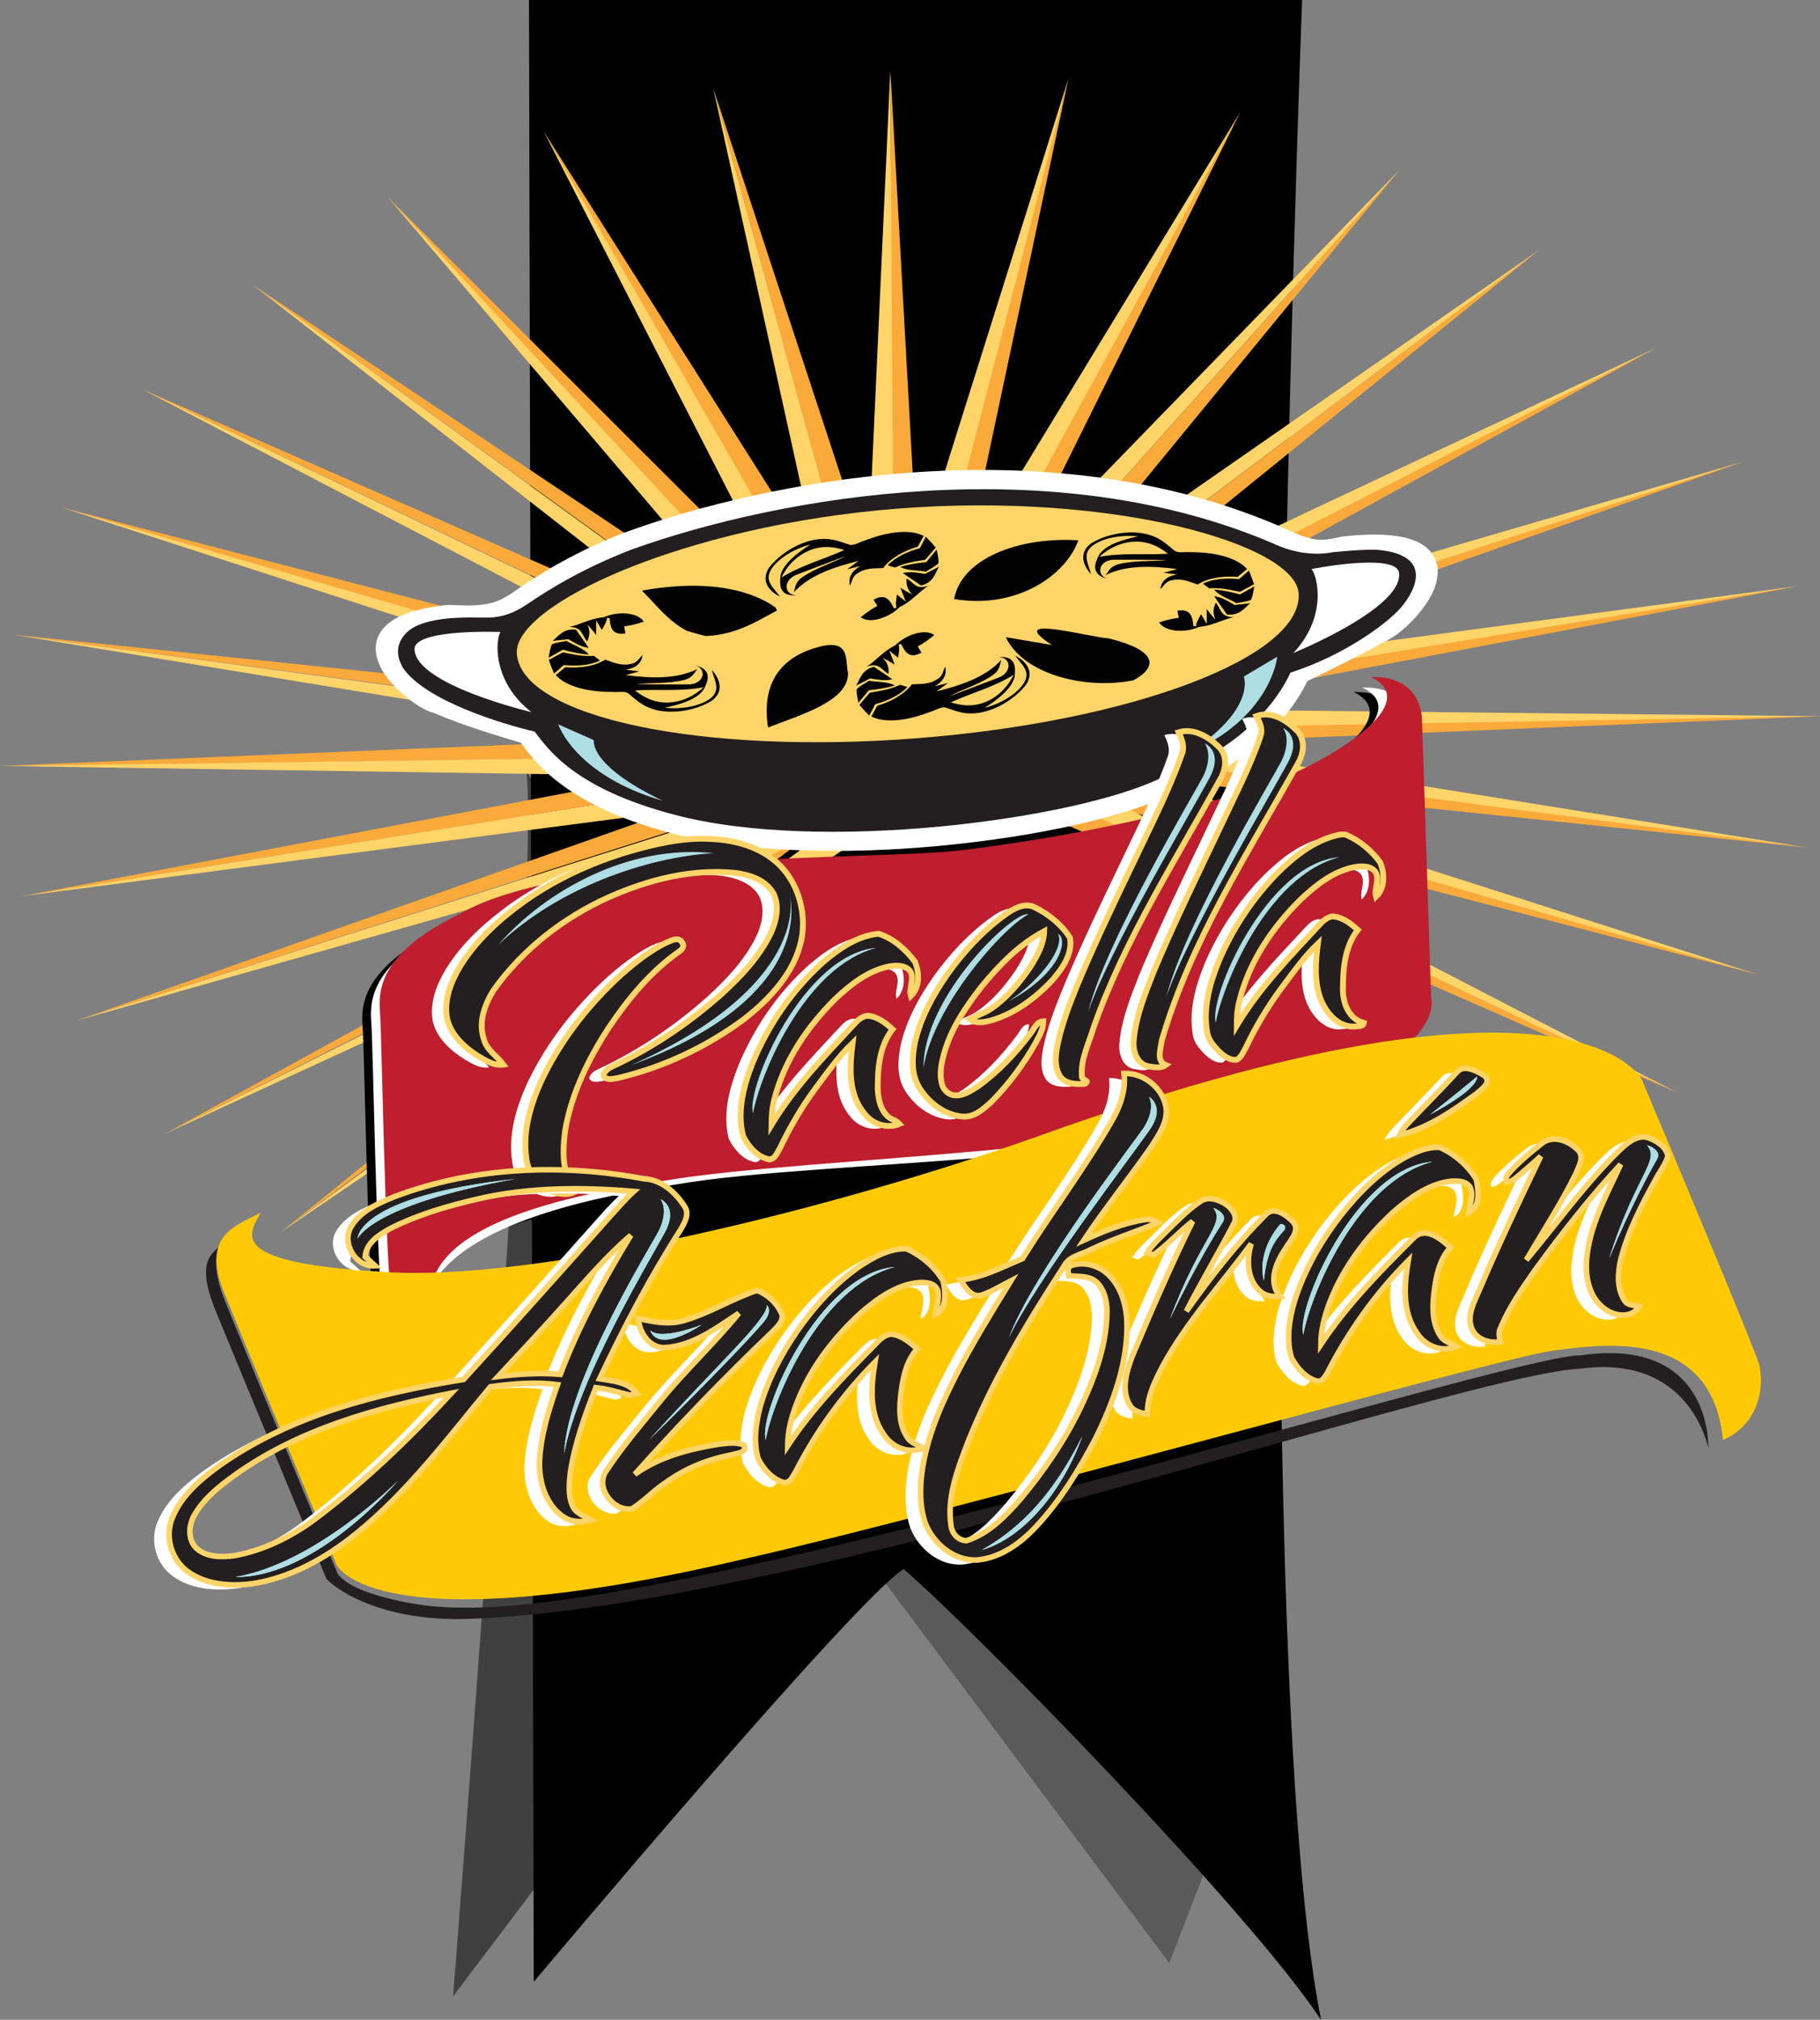 <?xml version="1.0" encoding="utf-8"?>
<!-- Generator: Adobe Illustrator 16.0.0, SVG Export Plug-In . SVG Version: 6.00 Build 0)  -->
<!DOCTYPE svg PUBLIC "-//W3C//DTD SVG 1.1//EN" "http://www.w3.org/Graphics/SVG/1.1/DTD/svg11.dtd">
<svg version="1.1" id="Layer_1" xmlns="http://www.w3.org/2000/svg" xmlns:xlink="http://www.w3.org/1999/xlink" x="0px" y="0px"
	 width="120.562px" height="133.763px" viewBox="0 0 120.562 133.763" enable-background="new 0 0 120.562 133.763"
	 xml:space="preserve">
<rect x="0" y="0" width="120.562" height="133.763" fill="#808080" stroke="none"/>
<path opacity="0.5" d="M30.014,132.205l27.336-36.13c0,0-24.194-48.071-22.623-45.558C36.297,53.031,30.014,132.205,30.014,132.205z
	"/>
<polygon opacity="0.3" points="77.456,130.007 82.798,116.184 64.574,96.703 57.034,102.673 "/>
<path d="M35.041,0h51.213c0,0-4.085,107.059,1.257,133.763c-5.026-7.537-23.25-26.077-27.648-29.848
	c-3.142,1.887-24.507,27.335-24.507,27.335L35.041,0z"/>
<g>
	<g>
		<g>
			<g>
				<polygon fill="#FAAA3A" points="59.119,49.113 61.442,49.047 58.985,4.692 				"/>
				<polygon fill="#FAAA3A" points="60.308,49.938 60.255,48.223 0,50.725 				"/>
				<polygon fill="#FAAA3A" points="60.255,48.223 60.308,49.938 120.562,47.432 				"/>
				<polygon fill="#FAAA3A" points="59.476,49.709 61.084,48.452 16.741,18.857 				"/>
				<polygon fill="#FAAA3A" points="61.124,49.662 59.44,48.5 18.57,81.63 				"/>
				<polygon fill="#FAAA3A" points="59.438,48.5 61.124,49.662 101.991,16.529 				"/>
				<polygon fill="#FAAA3A" points="60.75,49.857 59.811,48.301 5.084,67.588 				"/>
				<polygon fill="#FAAA3A" points="59.81,48.301 60.75,49.858 115.479,30.572 				"/>
				<polygon fill="#FAAA3A" points="59.217,49.439 61.347,48.721 36.017,8.701 				"/>
				<polygon fill="#FAAA3A" points="59.194,48.782 61.365,49.377 82.152,7.439 				"/>
				<polygon fill="#FAAA3A" points="60.701,48.276 59.862,49.884 116.468,64.545 				"/>
				<polygon fill="#FAAA3A" points="59.862,49.884 60.701,48.276 4.093,33.613 				"/>
				<polygon fill="#FAAA3A" points="60.948,49.774 59.613,48.387 10.878,75.109 				"/>
				<polygon fill="#FAAA3A" points="59.612,48.387 60.948,49.774 109.686,23.051 				"/>
				<polygon fill="#FAAA3A" points="59.328,49.583 61.235,48.576 25.713,13.088 				"/>
				<polygon fill="#FAAA3A" points="59.136,48.943 61.427,49.215 70.772,5.225 				"/>
				<polygon fill="#FAAA3A" points="60.48,48.232 60.08,49.927 119.655,56.125 				"/>
				<polygon fill="#FAAA3A" points="60.08,49.927 60.48,48.232 0.905,42.034 				"/>
				<polygon fill="#FAAA3A" points="59.146,49.279 61.417,48.881 47.252,5.867 				"/>
				<polygon fill="#FAAA3A" points="60.535,49.914 60.028,48.246 1.411,59.354 				"/>
				<polygon fill="#FAAA3A" points="60.028,48.246 60.535,49.914 119.149,38.807 				"/>
				<polygon fill="#FAAA3A" points="59.655,49.809 60.905,48.35 9.44,25.787 				"/>
				<polygon fill="#FAAA3A" points="60.903,48.35 59.655,49.809 111.122,72.369 				"/>
				<polygon fill="#FAAA3A" points="59.296,48.632 61.264,49.528 92.696,11.26 				"/>
			</g>
			<g>
				<polygon fill="#FFD468" points="56.942,49.068 59.271,49.115 58.976,4.695 				"/>
				<polygon fill="#FFD468" points="60.306,51.63 60.302,49.915 0,50.725 				"/>
				<polygon fill="#FFD468" points="60.251,46.789 60.265,48.502 120.562,47.432 				"/>
				<polygon fill="#FFD468" points="58.274,51.311 59.931,50.111 16.741,18.857 				"/>
				<polygon fill="#FFD468" points="62.581,51.699 60.954,50.457 18.57,81.63 				"/>
				<polygon fill="#FFD468" points="58.282,46.898 59.923,48.125 101.991,16.529 				"/>
				<polygon fill="#FFD468" points="61.288,51.645 60.397,50.061 5.084,67.588 				"/>
				<polygon fill="#FFD468" points="59.391,46.924 60.291,48.506 115.479,30.572 				"/>
				<polygon fill="#FFD468" points="57.407,50.418 59.565,49.794 36.017,8.701 				"/>
				<polygon fill="#FFD468" points="57.569,47.838 59.712,48.518 82.152,7.439 				"/>
				<polygon fill="#FFD468" points="61.134,46.859 60.255,48.443 116.468,64.545 				"/>
				<polygon fill="#FFD468" points="59.36,51.516 60.246,49.932 4.093,33.613 				"/>
				<polygon fill="#FFD468" points="61.86,51.656 60.576,50.217 10.878,75.109 				"/>
				<polygon fill="#FFD468" points="58.902,46.936 60.201,48.36 109.686,23.051 				"/>
				<polygon fill="#FFD468" points="57.881,50.866 59.824,49.932 25.713,13.088 				"/>
				<polygon fill="#FFD468" points="57.183,48.378 59.458,48.752 70.772,5.225 				"/>
				<polygon fill="#FFD468" points="60.709,46.671 60.265,48.353 119.655,56.125 				"/>
				<polygon fill="#FFD468" points="59.813,51.723 60.265,50.041 0.905,42.034 				"/>
				<polygon fill="#FFD468" points="56.952,49.823 59.241,49.537 47.252,5.867 				"/>
				<polygon fill="#FFD468" points="60.781,51.621 60.323,49.939 1.411,59.354 				"/>
				<polygon fill="#FFD468" points="59.805,46.729 60.269,48.406 119.149,38.807 				"/>
				<polygon fill="#FFD468" points="58.802,51.522 60.1,50.104 9.44,25.787 				"/>
				<polygon fill="#FFD468" points="61.672,46.806 60.38,48.23 111.122,72.369 				"/>
				<polygon fill="#FFD468" points="57.767,47.205 59.694,48.184 92.696,11.26 				"/>
			</g>
		</g>
		<g>
			<path fill="#FFFFFF" d="M44.274,55.127c-3.537-0.957-5.793-2.174-7.277-3.32l0,0c-1.351-1.041-2.067-2.041-2.494-2.619l0,0
				c-1.623-0.475-3.826-1.146-5.777-1.977l0,0c-0.617-0.157-1.379-0.656-2.166-1.348l0,0c-0.789-0.73-1.561-1.632-1.665-2.743l0,0
				c-0.072-0.751,0.322-1.542,1.104-2.03l0,0c0.778-0.505,1.921-0.842,3.619-1.025l0,0l0.03-0.004h0.031
				c0.748,0.006,1.204,0.07,1.847,0.023l0,0c0.12-0.012,0.251-0.023,0.393-0.042l0,0h0.003l0.018-0.002
				c0.834-0.078,1.464-0.397,2.166-0.896l0,0c1.304-0.906,3.621-2.438,7.154-3.831l0,0c4.814-1.773,11.543-3.456,18.927-4.005l0,0
				c8.136-0.6,17.068,0.172,25.099,3.77l0,0c1.27,0.615,1.929,0.697,2.481,0.66l0,0c0.347-0.025,0.687-0.115,1.128-0.203l0,0
				l0.02-0.002l0.025-0.003c0.279-0.031,0.547-0.055,0.805-0.077l0,0c1.826-0.132,3.089-0.001,3.991,0.366l0,0
				c0.9,0.349,1.458,1.083,1.499,1.876l0,0c0.061,1.111-0.572,2.123-1.302,2.998l0,0c-0.731,0.854-1.579,1.541-2.31,1.852l0,0
				c-1.426,0.814-4.26,2.19-5.022,2.562l0,0c-0.471,1.013-2.756,5.199-8.999,7.481l0,0c-3.306,1.637-9.886,3.031-16.869,3.557l0,0
				C54.925,56.574,48.876,56.385,44.274,55.127L44.274,55.127z"/>
			<g>
				<g>
					<g>
						<path fill="#231F20" d="M27.454,41.52c1.66-0.867,4.504-0.549,5.202-0.635c0.938-0.086,1.664-0.453,2.38-0.947
							c1.257-0.846,3.476-2.265,6.861-3.566c9.777-3.502,27.848-6.68,42.516-0.347c2.082,0.977,3.826,0.552,3.826,0.552
							s2.26-0.234,3.035-0.162c3.191,0.296,2.848,2.104,1.707,3.605c-0.799,1.074-3.799,3.34-7.498,4.526
							c-0.124,0.222-1.855,4.597-8.585,6.979c-5.636,2.74-22.483,4.996-32.155,2.448c-6.784-1.757-8.492-4.456-9.326-5.523
							c-2.135-0.495-7.281-2.056-8.732-4.237C25.836,42.732,26.898,41.81,27.454,41.52z"/>
					</g>
					<g>
						<g>
							<g>
								<path fill="#FFFFFF" d="M33.151,41.854c0,0-5.431-0.221-5.688,1.042c-0.167,2.408,7.742,4.265,7.742,4.265
									C32.612,45.154,32.82,42.414,33.151,41.854z"/>
							</g>
						</g>
						<g>
							<g>
								<path fill="#FFFFFF" d="M92.657,37.838c-0.447-1.207-5.778-0.154-5.778-0.154c0.415,0.504,1.042,3.18-1.208,5.563
									C85.671,43.247,93.196,40.19,92.657,37.838z"/>
							</g>
						</g>
					</g>
					<g>
						<path fill="#FFD468" d="M60.712,48.893c-14.296,1.11-26.149-1.396-26.476-5.596c-0.249-3.213,11.001-8.506,25.297-9.619h0.015
							c14.299-1.107,26.229,2.387,26.475,5.599c0.327,4.2-10.998,8.506-25.295,9.614L60.712,48.893z"/>
						<g>
							<path fill="#020202" d="M45.501,41.776c-1.249-0.644-2.045-1.749-2.981-2.662c3.249-0.591,6.586-0.454,8.848,1.11
								l0.104,0.207c-1.41,0.756-2.744,1.61-4.715,1.692C46.757,42.124,46.017,41.946,45.501,41.776z"/>
							<path fill="#020202" d="M63.204,39.672c0.482-2.671,4.252-4.137,8.23-3.889C70.563,38.181,67.261,40.356,63.204,39.672
								L63.204,39.672z"/>
							<path fill="#020202" d="M50.877,48.179c-0.306-1.911-0.009-4.508,3.485-5.368c1.992-0.482,1.619,0.959,1.812,1.744
								C56.243,46.433,53.04,47.331,50.877,48.179L50.877,48.179z"/>
							<path fill="#020202" d="M69.687,42.717c-3.271-2.117,2.529-0.501,3.76-0.439c3.26,0.807,3.25,1.883,1.643,2.774
								c-3.293,0.655-7.345-0.444-8.461-2.854L69.687,42.717L69.687,42.717z"/>
						</g>
						<g>
							<path fill="#020202" d="M72.276,35.989c1.029-0.653,2.766-0.967,3.998-0.52c0.668,0.218,1.061,0.628,1.512,0.983
								c0.227,0.205,0.732,0.079,1.078,0.119c1.468-0.014,3.018,0.306,3.742,1.111c-0.206,0.176-0.414,0.35-0.617,0.523
								c-0.943-0.074-1.929,0.052-2.656,0.504c-0.51-0.163-1.04-0.436-1.683-0.285c-0.445,0.062-0.547,0.389-0.788,0.588
								c0.059-0.444,0.339-0.855,1.134-0.967c-0.309-0.039-0.611-0.076-0.917-0.112c0.299-0.085,0.6-0.166,0.902-0.248
								c-1.561-0.192-3.336-0.306-4.739,0.404c0.189-0.282,0.374-0.628,0.897-0.736c1.022-0.25,2.109-0.154,3.163-0.269
								c-1.168-0.016-2.341-0.016-3.509-0.016c-0.971,0.021-1.234,0.959-0.457,1.265c-1.116-0.324-0.811-1.041-0.52-1.604
								c0.441-0.658,1.564-1,2.578-1.203c-1.043-0.124-2.346,0.078-3.064,0.643c-0.689,0.583-0.178,1.253-0.065,1.855
								C71.737,37.434,71.448,36.6,72.276,35.989L72.276,35.989z"/>
							<path fill="#FFD468" d="M72.817,36.883c0.555-0.527,1.438-1.016,2.474-1.014c0.905,0.008,1.562,0.398,2.073,0.801
								C75.849,36.764,74.313,36.588,72.817,36.883L72.817,36.883z"/>
							<path fill="#020202" d="M78.906,37.229C79.771,37.201,78.53,37.761,78.906,37.229L78.906,37.229z"/>
							<path fill="#020202" d="M82.083,38.352c0.208-0.188,0.423-0.376,0.642-0.564c0.131,0.296,0.245,0.599,0.348,0.9
								c-0.31,0.17-0.62,0.343-0.938,0.506c-0.656-0.137-1.321-0.289-2.049-0.236c-0.101-0.074-0.302-0.229-0.404-0.307
								C80.393,38.311,81.265,38.273,82.083,38.352L82.083,38.352z"/>
							<path fill="#020202" d="M80.431,39.047c0.602,0.041,1.169,0.172,1.709,0.319c0.312-0.177,0.629-0.356,0.948-0.53
								c-0.065,0.295-0.081,0.597-0.22,0.891c-0.288,0.126-0.645,0.147-0.964,0.22C81.405,39.65,80.743,39.449,80.431,39.047
								L80.431,39.047z"/>
							<path fill="#020202" d="M80.434,39.484c0.562,0.081,0.942,0.355,1.349,0.58c0.26-0.028,0.778-0.084,1.035-0.111
								c-0.403,0.336-0.742,0.85-1.552,0.736C81.004,40.282,80.69,39.893,80.434,39.484L80.434,39.484z"/>
							<path fill="#020202" d="M80.519,41.033c-0.178-0.364-0.174-0.736,0.02-1.113c0.334,0.349,0.293,0.971,1.188,0.951
								c-0.788,0.174-1.457,0.588-2.29,0.64c-0.886,0.417-2.251,0.351-2.654-0.29c0.415-0.139,0.849-0.25,1.302-0.309
								c-0.021-0.117-0.068-0.352-0.09-0.468c1.006-0.167,1.002,0.595,1.059,1.009l0.168,0.03c0.023-0.278,0.192-0.542,0.342-0.806
								c0.095,0.159,0.283,0.481,0.374,0.641c0.003-0.243,0-0.734,0-0.979C80.122,40.568,80.295,40.813,80.519,41.033L80.519,41.033
								z"/>
						</g>
						<g>
							<path fill="#020202" d="M50.935,37.611c0.729-0.98,2.236-1.894,3.549-1.918c0.701-0.036,1.215,0.204,1.763,0.373
								c0.286,0.113,0.712-0.186,1.048-0.271c1.367-0.54,2.928-0.8,3.895-0.305c-0.131,0.233-0.262,0.475-0.391,0.712
								c-0.907,0.267-1.781,0.736-2.297,1.418c-0.539,0.03-1.128-0.032-1.676,0.338c-0.393,0.219-0.37,0.559-0.523,0.831
								c-0.104-0.437,0.009-0.919,0.709-1.31c-0.3,0.079-0.597,0.148-0.895,0.225c0.252-0.186,0.502-0.369,0.756-0.555
								c-1.525,0.377-3.224,0.912-4.285,2.076c0.079-0.331,0.125-0.719,0.578-1.009c0.865-0.601,1.914-0.903,2.854-1.384
								c-1.094,0.402-2.189,0.823-3.277,1.24c-0.898,0.369-0.811,1.34,0.025,1.346c-1.16,0.1-1.129-0.679-1.062-1.312
								c0.18-0.769,1.104-1.494,1.977-2.044c-1.017,0.254-2.161,0.908-2.629,1.696c-0.436,0.788,0.283,1.231,0.604,1.753
								C50.948,39.154,50.381,38.477,50.935,37.611L50.935,37.611z"/>
							<path fill="#FFD468" d="M51.761,38.251c0.327-0.69,0.977-1.466,1.945-1.833c0.85-0.315,1.602-0.188,2.226,0.006
								C54.548,37.053,53.052,37.438,51.761,38.251L51.761,38.251z"/>
							<path fill="#020202" d="M57.571,36.393C58.367,36.058,57.408,37.022,57.571,36.393L57.571,36.393z"/>
							<path fill="#020202" d="M60.937,36.3c0.127-0.251,0.262-0.503,0.394-0.757c0.231,0.232,0.446,0.473,0.653,0.719
								c-0.229,0.27-0.457,0.54-0.697,0.809c-0.66,0.107-1.338,0.202-1.998,0.515c-0.117-0.038-0.363-0.108-0.486-0.144
								C59.345,36.867,60.144,36.521,60.937,36.3L60.937,36.3z"/>
							<path fill="#020202" d="M59.642,37.542c0.58-0.177,1.151-0.259,1.712-0.313c0.229-0.277,0.459-0.559,0.695-0.836
								c0.047,0.3,0.142,0.588,0.114,0.91c-0.223,0.221-0.549,0.37-0.818,0.551C60.77,37.756,60.079,37.805,59.642,37.542
								L59.642,37.542z"/>
							<path fill="#020202" d="M59.805,37.949c0.552-0.123,1.005-0.006,1.468,0.059c0.229-0.121,0.695-0.356,0.922-0.474
								c-0.254,0.459-0.385,1.058-1.183,1.243C60.622,38.491,60.188,38.239,59.805,37.949L59.805,37.949z"/>
							<path fill="#020202" d="M60.438,39.367c-0.299-0.275-0.426-0.629-0.381-1.049c0.436,0.205,0.622,0.801,1.451,0.464
								c-0.674,0.446-1.15,1.07-1.912,1.419c-0.678,0.702-1.976,1.133-2.578,0.678c0.338-0.278,0.7-0.534,1.1-0.755
								c-0.062-0.101-0.185-0.302-0.25-0.402c0.877-0.518,1.148,0.193,1.352,0.563l0.166-0.032
								c-0.076-0.271-0.012-0.577,0.031-0.878c0.146,0.115,0.438,0.35,0.582,0.465c-0.09-0.228-0.265-0.686-0.354-0.914
								C59.903,39.076,60.151,39.242,60.438,39.367L60.438,39.367z"/>
						</g>
						<g>
							<path fill="#020202" d="M67.979,45.326c-0.728,0.98-2.237,1.894-3.552,1.918c-0.699,0.038-1.212-0.204-1.762-0.375
								c-0.286-0.11-0.709,0.188-1.049,0.274c-1.365,0.54-2.926,0.798-3.893,0.304c0.131-0.236,0.262-0.473,0.39-0.71
								c0.907-0.271,1.778-0.738,2.299-1.419c0.536-0.033,1.126,0.03,1.675-0.339c0.393-0.22,0.369-0.558,0.525-0.832
								c0.102,0.436-0.01,0.921-0.71,1.307c0.3-0.074,0.595-0.147,0.896-0.222c-0.253,0.188-0.504,0.369-0.757,0.555
								c1.524-0.375,3.222-0.913,4.282-2.078c-0.076,0.332-0.124,0.723-0.575,1.013c-0.866,0.599-1.917,0.898-2.856,1.384
								c1.097-0.403,2.189-0.824,3.281-1.24c0.896-0.369,0.809-1.342-0.024-1.348c1.157-0.098,1.128,0.678,1.06,1.312
								c-0.18,0.771-1.106,1.496-1.978,2.047c1.019-0.256,2.161-0.91,2.631-1.697c0.433-0.793-0.282-1.236-0.604-1.757
								C67.964,43.787,68.532,44.461,67.979,45.326L67.979,45.326z"/>
							<path fill="#FFD468" d="M67.15,44.686c-0.329,0.692-0.977,1.467-1.944,1.836c-0.848,0.316-1.604,0.186-2.225-0.008
								C64.362,45.885,65.86,45.499,67.15,44.686L67.15,44.686z"/>
							<path fill="#020202" d="M61.341,46.547C60.544,46.879,61.502,45.915,61.341,46.547L61.341,46.547z"/>
							<path fill="#020202" d="M57.975,46.638c-0.126,0.252-0.259,0.503-0.396,0.756c-0.229-0.231-0.443-0.472-0.65-0.715
								c0.229-0.27,0.455-0.544,0.697-0.809c0.662-0.11,1.335-0.204,1.994-0.517c0.123,0.035,0.367,0.107,0.491,0.141
								C59.568,46.07,58.768,46.418,57.975,46.638L57.975,46.638z"/>
							<path fill="#020202" d="M59.271,45.396c-0.58,0.177-1.154,0.261-1.713,0.314c-0.23,0.276-0.46,0.559-0.696,0.835
								c-0.043-0.298-0.141-0.586-0.112-0.91c0.225-0.221,0.548-0.37,0.822-0.551C58.143,45.182,58.833,45.133,59.271,45.396
								L59.271,45.396z"/>
							<path fill="#020202" d="M59.108,44.988c-0.554,0.123-1.007,0.008-1.469-0.059c-0.231,0.119-0.694,0.355-0.924,0.477
								c0.257-0.459,0.389-1.061,1.186-1.246C58.29,44.447,58.723,44.699,59.108,44.988L59.108,44.988z"/>
							<path fill="#020202" d="M58.476,43.57c0.294,0.277,0.426,0.629,0.379,1.05c-0.435-0.206-0.621-0.801-1.449-0.462
								c0.673-0.449,1.149-1.073,1.906-1.422c0.679-0.705,1.977-1.133,2.58-0.678c-0.334,0.275-0.697,0.536-1.101,0.756
								c0.063,0.098,0.188,0.303,0.251,0.4c-0.877,0.519-1.147-0.192-1.35-0.561l-0.165,0.03c0.077,0.271,0.013,0.579-0.036,0.876
								c-0.14-0.116-0.436-0.346-0.577-0.465c0.088,0.229,0.265,0.689,0.353,0.918C59.009,43.861,58.759,43.697,58.476,43.57
								L58.476,43.57z"/>
						</g>
						<g>
							<path fill="#020202" d="M47.152,46.404c-1.029,0.654-2.765,0.968-3.999,0.521c-0.666-0.218-1.061-0.626-1.512-0.983
								c-0.226-0.207-0.73-0.078-1.076-0.121c-1.468,0.012-3.021-0.302-3.746-1.11c0.208-0.173,0.414-0.349,0.619-0.522
								c0.945,0.074,1.929-0.051,2.655-0.504c0.513,0.166,1.04,0.436,1.685,0.287c0.445-0.063,0.547-0.389,0.789-0.59
								c-0.061,0.445-0.34,0.854-1.134,0.969c0.308,0.034,0.612,0.074,0.917,0.111c-0.303,0.084-0.6,0.166-0.904,0.249
								c1.561,0.194,3.335,0.304,4.744-0.404c-0.195,0.28-0.377,0.624-0.899,0.731c-1.024,0.252-2.114,0.159-3.165,0.27
								c1.168,0.017,2.34,0.02,3.508,0.017c0.97-0.021,1.235-0.957,0.458-1.263c1.116,0.322,0.811,1.037,0.521,1.605
								c-0.444,0.654-1.566,0.998-2.579,1.201c1.044,0.126,2.345-0.078,3.064-0.643c0.685-0.582,0.178-1.254,0.063-1.854
								C47.693,44.962,47.98,45.795,47.152,46.404L47.152,46.404z"/>
							<path fill="#FFD468" d="M46.608,45.512c-0.553,0.528-1.435,1.02-2.47,1.016c-0.905-0.011-1.565-0.403-2.075-0.805
								C43.579,45.632,45.115,45.806,46.608,45.512L46.608,45.512z"/>
							<path fill="#020202" d="M40.522,45.166C39.659,45.19,40.899,44.635,40.522,45.166L40.522,45.166z"/>
							<path fill="#020202" d="M37.347,44.043c-0.211,0.191-0.423,0.379-0.641,0.566c-0.133-0.299-0.246-0.599-0.352-0.904
								c0.31-0.168,0.619-0.34,0.939-0.503c0.656,0.135,1.322,0.29,2.051,0.232c0.098,0.078,0.303,0.233,0.404,0.31
								C39.034,44.087,38.164,44.123,37.347,44.043L37.347,44.043z"/>
							<path fill="#020202" d="M38.999,43.35c-0.604-0.045-1.168-0.172-1.711-0.322c-0.312,0.18-0.629,0.357-0.947,0.532
								c0.066-0.295,0.079-0.599,0.221-0.89c0.287-0.125,0.643-0.15,0.963-0.223C38.024,42.744,38.687,42.946,38.999,43.35
								L38.999,43.35z"/>
							<path fill="#020202" d="M38.993,42.912c-0.558-0.084-0.941-0.355-1.348-0.58c-0.258,0.028-0.777,0.082-1.032,0.109
								c0.4-0.334,0.741-0.85,1.55-0.737C38.425,42.112,38.737,42.502,38.993,42.912L38.993,42.912z"/>
							<path fill="#020202" d="M38.913,41.361c0.176,0.364,0.17,0.734-0.02,1.117c-0.336-0.351-0.295-0.971-1.191-0.953
								c0.791-0.178,1.459-0.59,2.293-0.645c0.883-0.412,2.248-0.348,2.649,0.292c-0.412,0.138-0.845,0.251-1.298,0.31
								c0.021,0.117,0.068,0.352,0.087,0.465c-1.002,0.173-0.999-0.588-1.055-1.006L40.21,40.91
								c-0.023,0.279-0.195,0.543-0.346,0.809c-0.092-0.162-0.281-0.483-0.373-0.645c-0.002,0.246,0.001,0.736,0.002,0.982
								C39.307,41.825,39.133,41.58,38.913,41.361L38.913,41.361z"/>
						</g>
					</g>
				</g>
				<path fill="#AEDEE4" d="M36.981,47.97c0,0,1.085,3.365,6.933,5.067c-4.947-2.363-4.579-4.021-4.579-4.021L36.981,47.97z"/>
				<path fill="#AEDEE4" d="M84.607,43.492c0,0-0.367,4.062-5.978,6.438c4.639-2.926,3.764-5.123,3.764-5.123L84.607,43.492z"/>
			</g>
		</g>
	</g>
	<g>
		<path fill="#020202" d="M62.542,57.303c12.359-1.537,20.688-4.317,22.99-5.574c3.619-1.845,6.977-4.51,4.143-5.899
			c3.459-0.085,3.373,2.853,3.373,2.853l0.605,18.423c0,0,0.777,2.42-4.929,5.272c-10.638,5.104-36.147,5.104-46.008,6.833
			c-15.998,2.336-16.431,6.831-14.7,10.378c-1.402-0.257-2.94-1.037-3.287-3.2c-0.346-2.163-0.604-16.777-0.69-18.074
			c-0.087-1.298-0.52-3.978,5.188-6.746C36.317,57.332,57.206,57.965,62.542,57.303z"/>
		<path fill="#FFFFFF" d="M63.118,57.006c12.358-1.535,20.688-4.32,22.992-5.575c3.619-1.844,6.975-4.511,4.139-5.899
			c3.461-0.086,3.375,2.854,3.375,2.854l0.604,18.42c0,0,0.779,2.422-4.93,5.275c-10.636,5.102-34.647,4.631-44.507,6.36
			c-15.996,2.334-17.93,7.302-16.199,10.848c-1.402-0.255-2.941-1.036-3.287-3.199c-0.346-2.16-0.605-16.776-0.691-18.075
			c-0.087-1.297-0.519-3.976,5.188-6.742C36.894,57.032,57.782,57.667,63.118,57.006z"/>
		<path fill="#BE1E2D" d="M63.691,56.309c12.361-1.534,20.692-4.318,22.993-5.572c3.619-1.848,6.977-4.514,4.141-5.9
			c3.461-0.086,3.373,2.855,3.373,2.855l0.606,18.418c0,0,0.778,2.42-4.929,5.274c-10.638,5.103-36.147,5.103-46.007,6.833
			c-15.999,2.334-16.432,6.83-14.701,10.377c-1.403-0.259-2.94-1.038-3.286-3.201S25.276,68.617,25.19,67.32
			c-0.087-1.297-0.519-3.979,5.188-6.748C37.47,56.338,58.358,56.971,63.691,56.309z"/>
		<g>
			<path fill="#FFFFFF" d="M33.751,59.9c2.072-1.473,4.406-2.553,6.836-3.29c1.803-0.523,3.666-0.972,5.554-0.861
				c1.525,0.063,3.103,0.475,4.287,1.482c1.46,1.245,2.069,3.321,1.716,5.183c-0.46,2.193-2.082,3.916-3.791,5.254
				c-2.477,1.845-5.33,3.187-8.334,3.901c-0.312,0.055-0.872,0.215-0.992-0.186c0.124-0.421,0.582-0.561,0.932-0.735
				c2.495-1.199,4.801-2.778,6.869-4.613c1.278-1.164,2.499-2.449,3.268-4.016c0.374-0.806,0.598-1.768,0.22-2.617
				c-0.494-0.938-1.604-1.286-2.589-1.411c-2.885-0.282-5.777,0.462-8.395,1.634c-2.996,1.354-5.681,3.455-7.59,6.147
				c-0.586,0.948-1.021,2.13-0.635,3.237c0.182,0.728,0.873,1.111,1.293,1.684c-0.611,0.091-1.156-0.262-1.658-0.557
				c-0.926-0.584-1.818-1.401-2.076-2.506c-0.216-1.211,0.244-2.412,0.861-3.436C30.583,62.465,32.12,61.084,33.751,59.9
				L33.751,59.9z"/>
			<path fill="#FFFFFF" d="M77.127,48.682c0.989-0.299,1.991,0.297,2.671,0.979c0.56,0.539,0.48,1.408,0.132,2.039
				c-2.985,5.414-6.369,10.672-8.435,16.535c-0.312,1.057-0.868,2.096-0.773,3.227c-0.064,0.286,0.608,0.255,0.191,0.501
				c-0.557,0.04-1.233,0.023-1.609-0.459c-0.43-0.618-0.337-1.421-0.197-2.116c0.271-1.323,0.752-2.59,1.258-3.84
				c1.201-2.887,2.551-5.707,3.909-8.523c1.069-2.268,2.226-4.509,3.062-6.876C77.55,49.645,77.346,49.139,77.127,48.682
				L77.127,48.682z"/>
			<path fill="#FFFFFF" d="M82.278,47.606c0.989-0.36,2.007,0.274,2.685,0.96c0.567,0.58,0.466,1.502,0.085,2.153
				c-3.324,5.954-7.107,11.77-9.036,18.372c-0.058,0.53-0.396,1.359,0.261,1.626c-0.335,0.246-0.796,0.143-1.176,0.078
				c-0.744-0.158-1.014-1.025-0.946-1.7c0.138-1.617,0.771-3.138,1.354-4.636c1.358-3.226,2.896-6.368,4.398-9.524
				c0.914-1.973,1.936-3.906,2.639-5.969C82.729,48.492,82.506,48.023,82.278,47.606L82.278,47.606z"/>
			<path fill="#FFFFFF" d="M40.2,64.736c0.916-0.808,1.879-1.576,2.975-2.123c0.326-0.115,0.801-0.426,1.056-0.02
				c0.178,0.207,0.036,0.468-0.164,0.586c-1.901,1.326-3.397,3.148-4.683,5.058c-1.34,2.056-2.45,4.311-2.883,6.741
				c-0.136,1.026-0.217,2.117,0.127,3.109c0.173,0.503,0.732,0.515,1.173,0.54c-0.354,0.372-0.837,0.662-1.368,0.629
				c-1.263-0.019-2.371-1.104-2.51-2.342c-0.275-1.896,0.33-3.788,1.146-5.479C36.325,68.9,38.111,66.639,40.2,64.736L40.2,64.736z"
				/>
			<path fill="#FFFFFF" d="M53.573,63.91c1.049-0.898,2.266-1.752,3.679-1.887c0.981,0.307,1.796,1.043,2.405,1.852
				c0.301,0.718,0.34,1.697-0.27,2.273c-0.158-0.559,0.299-1.167-0.072-1.689c-0.364-0.393-0.968-0.344-1.447-0.254
				c-1.372,0.302-2.506,1.211-3.508,2.156c-1.841,1.84-3.369,4.085-4.012,6.636c-0.148,0.549-0.183,1.12-0.189,1.685
				c1.496-2.489,3.54-4.585,5.506-6.703c0.223-0.244,0.491-0.477,0.831-0.525c0.661,0.033,1.212,0.469,1.683,0.895
				c-0.879,1.115-0.994,2.623-0.982,3.992c0.037,0.743,0.26,1.691,1.025,2.002c0.158,0.062,0.295,0.154,0.412,0.277
				c-0.844,0.343-1.823,0.003-2.345-0.72c-1.071-1.287-0.953-3.082-0.757-4.64c-0.945,0.906-1.695,1.987-2.477,3.03
				c-0.915,1.234-1.684,2.574-2.35,3.955c-0.171,0.274-0.303,0.699-0.684,0.725c-0.803-0.152-1.396-0.844-1.744-1.542
				c-0.426-1.646,0.039-3.36,0.647-4.898C49.97,68.025,51.55,65.727,53.573,63.91L53.573,63.91z"/>
			<path fill="#FFFFFF" d="M83.733,57.945c1.095-1.07,2.354-2.076,3.873-2.441c0.208-0.043,0.445-0.105,0.654-0.013
				c0.883,0.382,1.644,1.024,2.214,1.8c0.302,0.72,0.341,1.701-0.271,2.279c-0.156-0.561,0.302-1.174-0.071-1.691
				c-0.362-0.395-0.962-0.342-1.439-0.256c-1.374,0.303-2.511,1.215-3.509,2.157c-1.852,1.839-3.381,4.091-4.021,6.647
				c-0.147,0.547-0.183,1.111-0.188,1.674c1.498-2.489,3.541-4.584,5.508-6.7c0.22-0.248,0.492-0.477,0.83-0.528
				c0.662,0.032,1.213,0.469,1.682,0.896c-0.857,1.087-0.981,2.552-0.984,3.891c-0.021,0.933,0.387,2.025,1.385,2.269
				c-0.039,0.279-0.469,0.207-0.677,0.243c-1.051,0.012-1.814-0.912-2.179-1.805c-0.445-1.174-0.34-2.465-0.19-3.686
				c-0.894,0.854-1.607,1.868-2.347,2.852c-0.919,1.23-1.715,2.549-2.377,3.934c-0.185,0.314-0.307,0.707-0.639,0.9
				c-0.508,0.064-0.948-0.312-1.283-0.648c-0.306-0.334-0.621-0.707-0.685-1.173c-0.28-1.569,0.15-3.155,0.728-4.606
				C80.671,61.711,82.038,59.662,83.733,57.945L83.733,57.945z"/>
			<path fill="#FFFFFF" d="M65.821,60.633c0.513-0.343,1.186-0.673,1.787-0.35c0.919,0.455,1.766,1.134,2.317,2.002
				c0.202,1.091-0.52,2.065-1.19,2.844c-1.127,1.184-2.5,2.21-4.091,2.656c-0.435,0.101-0.95,0.207-1.329-0.1
				c0.466-0.271,0.996-0.416,1.436-0.732c1.035-0.717,1.852-1.701,2.553-2.736c0.443-0.719,0.889-1.491,0.914-2.357
				c-1.645,0.871-2.971,2.23-4.14,3.662c-1.016,1.289-1.964,2.681-2.438,4.269c-0.213,0.716-0.389,1.484-0.182,2.223
				c0.106,0.359,0.414,0.657,0.791,0.706c0.584,0.073,1.092-0.285,1.563-0.575c1.351-0.961,2.493-2.183,3.487-3.497
				c0.257-0.307,0.401-0.801,0.866-0.828c0,0.521-0.271,0.973-0.505,1.42c-0.789,1.41-1.764,2.724-2.899,3.877
				c-0.547,0.516-1.196,1.107-2.01,1.01c-1.204-0.13-2.245-0.965-2.849-1.985c-0.51-0.898-0.431-1.982-0.232-2.962
				c0.382-1.633,1.2-3.13,2.155-4.495C62.938,63.139,64.254,61.721,65.821,60.633L65.821,60.633z"/>
		</g>
		<g>
			<path fill="#231F20" d="M34.698,59.715c2.073-1.471,4.408-2.555,6.838-3.29c1.802-0.522,3.665-0.972,5.554-0.864
				c1.525,0.064,3.103,0.479,4.286,1.485c1.459,1.243,2.072,3.321,1.715,5.182c-0.459,2.194-2.078,3.915-3.79,5.255
				c-2.476,1.845-5.331,3.187-8.334,3.901c-0.31,0.055-0.873,0.217-0.993-0.184c0.126-0.424,0.584-0.562,0.934-0.737
				c2.493-1.199,4.801-2.777,6.869-4.613c1.279-1.164,2.498-2.449,3.267-4.016c0.374-0.808,0.597-1.768,0.218-2.614
				c-0.496-0.942-1.602-1.29-2.587-1.413c-2.882-0.285-5.778,0.463-8.395,1.633c-2.996,1.355-5.679,3.457-7.589,6.146
				c-0.586,0.949-1.021,2.132-0.635,3.236c0.181,0.727,0.873,1.115,1.292,1.684c-0.61,0.094-1.155-0.26-1.659-0.555
				c-0.926-0.583-1.816-1.398-2.074-2.506c-0.217-1.209,0.244-2.413,0.86-3.437C31.53,62.277,33.068,60.896,34.698,59.715
				L34.698,59.715z"/>
			<path fill="#231F20" d="M78.077,48.496c0.989-0.303,1.988,0.299,2.67,0.978c0.559,0.538,0.479,1.409,0.133,2.041
				c-2.982,5.415-6.371,10.671-8.438,16.535c-0.312,1.056-0.865,2.095-0.773,3.225c-0.062,0.285,0.61,0.256,0.192,0.5
				c-0.558,0.043-1.234,0.025-1.61-0.457c-0.426-0.617-0.336-1.421-0.197-2.119c0.272-1.321,0.753-2.587,1.259-3.837
				c1.201-2.887,2.551-5.708,3.911-8.525c1.07-2.266,2.223-4.507,3.06-6.873C78.497,49.461,78.292,48.953,78.077,48.496
				L78.077,48.496z"/>
			<path fill="#231F20" d="M83.226,47.422c0.99-0.361,2.006,0.277,2.685,0.961c0.569,0.579,0.469,1.498,0.085,2.151
				c-3.322,5.954-7.107,11.769-9.035,18.37c-0.057,0.531-0.396,1.362,0.26,1.629c-0.334,0.245-0.795,0.142-1.174,0.078
				c-0.744-0.16-1.015-1.025-0.947-1.7c0.137-1.618,0.77-3.139,1.355-4.636c1.359-3.227,2.896-6.368,4.396-9.524
				c0.918-1.976,1.936-3.909,2.639-5.971C83.677,48.305,83.454,47.838,83.226,47.422L83.226,47.422z"/>
			<path fill="#231F20" d="M41.147,64.549c0.916-0.805,1.881-1.576,2.977-2.121c0.324-0.117,0.799-0.428,1.057-0.02
				c0.176,0.205,0.034,0.467-0.166,0.588c-1.902,1.323-3.398,3.146-4.684,5.057c-1.338,2.053-2.449,4.309-2.88,6.74
				c-0.14,1.027-0.218,2.116,0.126,3.111c0.172,0.5,0.73,0.513,1.174,0.538c-0.356,0.374-0.84,0.662-1.37,0.631
				c-1.261-0.02-2.372-1.104-2.511-2.343c-0.275-1.895,0.33-3.791,1.146-5.478C37.274,68.714,39.06,66.453,41.147,64.549
				L41.147,64.549z"/>
			<path fill="#231F20" d="M54.521,63.723c1.051-0.896,2.266-1.749,3.679-1.885c0.98,0.307,1.795,1.042,2.408,1.853
				c0.297,0.719,0.336,1.695-0.27,2.272c-0.162-0.559,0.297-1.17-0.074-1.688c-0.364-0.396-0.969-0.344-1.445-0.258
				c-1.373,0.304-2.508,1.213-3.508,2.156c-1.844,1.84-3.373,4.086-4.016,6.637c-0.148,0.551-0.186,1.117-0.19,1.686
				c1.499-2.488,3.544-4.586,5.509-6.703c0.221-0.246,0.492-0.477,0.832-0.525c0.659,0.033,1.209,0.468,1.68,0.895
				c-0.878,1.116-0.993,2.622-0.982,3.991c0.039,0.744,0.26,1.693,1.023,2.003c0.16,0.065,0.297,0.154,0.414,0.279
				c-0.842,0.342-1.822,0-2.344-0.721c-1.071-1.288-0.951-3.08-0.758-4.641c-0.945,0.908-1.693,1.986-2.477,3.03
				c-0.914,1.235-1.683,2.571-2.35,3.956c-0.169,0.276-0.303,0.699-0.686,0.724c-0.801-0.15-1.39-0.846-1.739-1.542
				c-0.427-1.646,0.039-3.357,0.646-4.899C50.918,67.838,52.495,65.541,54.521,63.723L54.521,63.723z"/>
			<path fill="#231F20" d="M84.681,57.758c1.096-1.07,2.355-2.073,3.873-2.44c0.212-0.043,0.445-0.104,0.654-0.015
				c0.884,0.385,1.644,1.029,2.215,1.803c0.303,0.719,0.342,1.7-0.27,2.279c-0.156-0.559,0.3-1.172-0.072-1.691
				c-0.363-0.393-0.959-0.343-1.441-0.255c-1.373,0.302-2.512,1.212-3.508,2.157c-1.852,1.839-3.379,4.093-4.018,6.645
				c-0.149,0.547-0.187,1.111-0.188,1.676c1.496-2.49,3.537-4.583,5.501-6.701c0.226-0.246,0.497-0.475,0.837-0.527
				c0.658,0.035,1.209,0.466,1.68,0.896c-0.857,1.084-0.982,2.551-0.985,3.89c-0.019,0.933,0.386,2.024,1.385,2.27
				c-0.04,0.278-0.468,0.204-0.679,0.241c-1.047,0.014-1.812-0.909-2.177-1.803c-0.444-1.176-0.341-2.467-0.188-3.688
				c-0.896,0.854-1.609,1.871-2.348,2.855c-0.918,1.229-1.713,2.548-2.379,3.93c-0.182,0.317-0.304,0.711-0.639,0.903
				c-0.507,0.063-0.947-0.312-1.281-0.65c-0.307-0.334-0.623-0.706-0.686-1.173c-0.279-1.568,0.152-3.152,0.728-4.604
				C81.617,61.525,82.985,59.477,84.681,57.758L84.681,57.758z"/>
			<path fill="#231F20" d="M66.769,60.446c0.514-0.343,1.186-0.671,1.791-0.351c0.916,0.457,1.762,1.136,2.317,2.006
				c0.198,1.087-0.522,2.063-1.193,2.84c-1.124,1.185-2.501,2.213-4.091,2.658c-0.436,0.102-0.948,0.208-1.326-0.1
				c0.463-0.271,0.994-0.415,1.434-0.73c1.033-0.719,1.852-1.702,2.551-2.737c0.447-0.72,0.889-1.492,0.916-2.36
				c-1.646,0.875-2.973,2.23-4.141,3.662c-1.014,1.291-1.961,2.684-2.44,4.273c-0.211,0.714-0.388,1.481-0.18,2.22
				c0.106,0.36,0.414,0.659,0.79,0.709c0.584,0.07,1.094-0.289,1.565-0.578c1.349-0.961,2.492-2.185,3.487-3.497
				c0.256-0.308,0.4-0.801,0.865-0.828c0,0.521-0.27,0.973-0.505,1.42c-0.792,1.412-1.764,2.722-2.899,3.878
				c-0.547,0.512-1.195,1.105-2.01,1.008c-1.204-0.128-2.242-0.964-2.847-1.98c-0.512-0.904-0.433-1.989-0.235-2.964
				c0.383-1.635,1.201-3.13,2.157-4.496C63.886,62.953,65.202,61.535,66.769,60.446L66.769,60.446z"/>
		</g>
		<g>
			<path fill="none" stroke="#FFD468" stroke-width="0.386" d="M34.698,59.715c2.073-1.471,4.408-2.555,6.838-3.29
				c1.802-0.522,3.665-0.972,5.554-0.864c1.525,0.064,3.103,0.479,4.286,1.485c1.459,1.243,2.072,3.321,1.715,5.182
				c-0.459,2.194-2.078,3.915-3.79,5.255c-2.476,1.845-5.331,3.187-8.334,3.901c-0.31,0.055-0.873,0.217-0.993-0.184
				c0.126-0.424,0.584-0.562,0.934-0.737c2.493-1.199,4.801-2.777,6.869-4.613c1.279-1.164,2.498-2.449,3.267-4.016
				c0.374-0.808,0.597-1.768,0.218-2.614c-0.496-0.942-1.602-1.29-2.587-1.413c-2.882-0.285-5.778,0.463-8.395,1.633
				c-2.996,1.355-5.679,3.457-7.589,6.146c-0.586,0.949-1.021,2.132-0.635,3.236c0.181,0.727,0.873,1.115,1.292,1.684
				c-0.61,0.094-1.155-0.26-1.659-0.555c-0.926-0.583-1.816-1.398-2.074-2.506c-0.217-1.209,0.244-2.413,0.86-3.437
				C31.53,62.277,33.068,60.896,34.698,59.715L34.698,59.715z"/>
			<path fill="none" stroke="#FFD468" stroke-width="0.386" d="M78.077,48.496c0.989-0.303,1.988,0.299,2.67,0.978
				c0.559,0.538,0.479,1.409,0.133,2.041c-2.982,5.415-6.371,10.671-8.438,16.535c-0.312,1.056-0.865,2.095-0.773,3.225
				c-0.062,0.285,0.61,0.256,0.192,0.5c-0.558,0.043-1.234,0.025-1.61-0.457c-0.426-0.617-0.336-1.421-0.197-2.119
				c0.272-1.321,0.753-2.587,1.259-3.837c1.201-2.887,2.551-5.708,3.911-8.525c1.07-2.266,2.223-4.507,3.06-6.873
				C78.497,49.461,78.292,48.953,78.077,48.496L78.077,48.496z"/>
			<path fill="none" stroke="#FFD468" stroke-width="0.386" d="M83.226,47.422c0.99-0.361,2.006,0.277,2.685,0.961
				c0.569,0.579,0.469,1.498,0.085,2.151c-3.322,5.954-7.107,11.769-9.035,18.37c-0.057,0.531-0.396,1.362,0.26,1.629
				c-0.334,0.245-0.795,0.142-1.174,0.078c-0.744-0.16-1.015-1.025-0.947-1.7c0.137-1.618,0.77-3.139,1.355-4.636
				c1.359-3.227,2.896-6.368,4.396-9.524c0.918-1.976,1.936-3.909,2.639-5.971C83.677,48.305,83.454,47.838,83.226,47.422
				L83.226,47.422z"/>
			<path fill="none" stroke="#FFD468" stroke-width="0.386" d="M41.147,64.549c0.916-0.805,1.881-1.576,2.977-2.121
				c0.324-0.117,0.799-0.428,1.057-0.02c0.176,0.205,0.034,0.467-0.166,0.588c-1.902,1.323-3.398,3.146-4.684,5.057
				c-1.338,2.053-2.449,4.309-2.88,6.74c-0.14,1.027-0.218,2.116,0.126,3.111c0.172,0.5,0.73,0.513,1.174,0.538
				c-0.356,0.374-0.84,0.662-1.37,0.631c-1.261-0.02-2.372-1.104-2.511-2.343c-0.275-1.895,0.33-3.791,1.146-5.478
				C37.274,68.714,39.06,66.453,41.147,64.549L41.147,64.549z"/>
			<path fill="none" stroke="#FFD468" stroke-width="0.386" d="M54.521,63.723c1.051-0.896,2.266-1.749,3.679-1.885
				c0.98,0.307,1.795,1.042,2.408,1.853c0.297,0.719,0.336,1.695-0.27,2.272c-0.162-0.559,0.297-1.17-0.074-1.688
				c-0.364-0.396-0.969-0.344-1.445-0.258c-1.373,0.304-2.508,1.213-3.508,2.156c-1.844,1.84-3.373,4.086-4.016,6.637
				c-0.148,0.551-0.186,1.117-0.19,1.686c1.499-2.488,3.544-4.586,5.509-6.703c0.221-0.246,0.492-0.477,0.832-0.525
				c0.659,0.033,1.209,0.468,1.68,0.895c-0.878,1.116-0.993,2.622-0.982,3.991c0.039,0.744,0.26,1.693,1.023,2.003
				c0.16,0.065,0.297,0.154,0.414,0.279c-0.842,0.342-1.822,0-2.344-0.721c-1.071-1.288-0.951-3.08-0.758-4.641
				c-0.945,0.908-1.693,1.986-2.477,3.03c-0.914,1.235-1.683,2.571-2.35,3.956c-0.169,0.276-0.303,0.699-0.686,0.724
				c-0.801-0.15-1.39-0.846-1.739-1.542c-0.427-1.646,0.039-3.357,0.646-4.899C50.918,67.838,52.495,65.541,54.521,63.723
				L54.521,63.723z"/>
			<path fill="none" stroke="#FFD468" stroke-width="0.386" d="M84.681,57.758c1.096-1.07,2.355-2.073,3.873-2.44
				c0.212-0.043,0.445-0.104,0.654-0.015c0.884,0.385,1.644,1.029,2.215,1.803c0.303,0.719,0.342,1.7-0.27,2.279
				c-0.156-0.559,0.3-1.172-0.072-1.691c-0.363-0.393-0.959-0.343-1.441-0.255c-1.373,0.302-2.512,1.212-3.508,2.157
				c-1.852,1.839-3.379,4.093-4.018,6.645c-0.149,0.547-0.187,1.111-0.188,1.676c1.496-2.49,3.537-4.583,5.501-6.701
				c0.226-0.246,0.497-0.475,0.837-0.527c0.658,0.035,1.209,0.466,1.68,0.896c-0.857,1.084-0.982,2.551-0.985,3.89
				c-0.019,0.933,0.386,2.024,1.385,2.27c-0.04,0.278-0.468,0.204-0.679,0.241c-1.047,0.014-1.812-0.909-2.177-1.803
				c-0.444-1.176-0.341-2.467-0.188-3.688c-0.896,0.854-1.609,1.871-2.348,2.855c-0.918,1.229-1.713,2.548-2.379,3.93
				c-0.182,0.317-0.304,0.711-0.639,0.903c-0.507,0.063-0.947-0.312-1.281-0.65c-0.307-0.334-0.623-0.706-0.686-1.173
				c-0.279-1.568,0.152-3.152,0.728-4.604C81.617,61.525,82.985,59.477,84.681,57.758L84.681,57.758z"/>
			<path fill="none" stroke="#FFD468" stroke-width="0.386" d="M66.769,60.446c0.514-0.343,1.186-0.671,1.791-0.351
				c0.916,0.457,1.762,1.136,2.317,2.006c0.198,1.087-0.522,2.063-1.193,2.84c-1.124,1.185-2.501,2.213-4.091,2.658
				c-0.436,0.102-0.948,0.208-1.326-0.1c0.463-0.271,0.994-0.415,1.434-0.73c1.033-0.719,1.852-1.702,2.551-2.737
				c0.447-0.72,0.889-1.492,0.916-2.36c-1.646,0.875-2.973,2.23-4.141,3.662c-1.014,1.291-1.961,2.684-2.44,4.273
				c-0.211,0.714-0.388,1.481-0.18,2.22c0.106,0.36,0.414,0.659,0.79,0.709c0.584,0.07,1.094-0.289,1.565-0.578
				c1.349-0.961,2.492-2.185,3.487-3.497c0.256-0.308,0.4-0.801,0.865-0.828c0,0.521-0.27,0.973-0.505,1.42
				c-0.792,1.412-1.764,2.722-2.899,3.878c-0.547,0.512-1.195,1.105-2.01,1.008c-1.204-0.128-2.242-0.964-2.847-1.98
				c-0.512-0.904-0.433-1.989-0.235-2.964c0.383-1.635,1.201-3.13,2.157-4.496C63.886,62.953,65.202,61.535,66.769,60.446
				L66.769,60.446z"/>
		</g>
		<g>
			<path fill="#AEDEE4" d="M52.333,59.436c0,0,1.332,5.819-10.533,11.105C54.155,66.012,52.333,59.436,52.333,59.436z"/>
			<path fill="#AEDEE4" d="M66.808,66.318c3.57-1.93,3.949-4.156,3.271-4.482C70.554,62.648,69.055,64.827,66.808,66.318z"/>
			<path fill="#AEDEE4" d="M49.883,73.726c-0.499-1.642,3.356-10.583,8.201-10.959C53.231,64.013,50.313,71.331,49.883,73.726z"/>
			<path fill="#AEDEE4" d="M80.537,67.727c-0.501-1.643,3.356-10.585,8.198-10.963C83.885,58.016,80.964,65.333,80.537,67.727z"/>
			<path fill="#AEDEE4" d="M68.126,60.557c-1.623,0.812-6.284,6.011-6.951,10.152C61.149,65.945,67.263,60.197,68.126,60.557z"/>
			<path fill="#AEDEE4" d="M33.009,62.562c3.16-3.602,8.655-6.654,14.235-6.063C42.762,56.786,36.979,58.801,33.009,62.562z"/>
			<path fill="#AEDEE4" d="M79.802,49.229c0,0,1.252,0.522,0.338,2.258c-0.91,1.736-6.717,11.48-8.064,15.553
				c1.117-4.613,7.043-14.508,7.62-15.617C80.403,49.956,79.802,49.229,79.802,49.229z"/>
			<path fill="#AEDEE4" d="M84.991,48.215c0,0,1.252,0.521,0.342,2.257c-0.913,1.737-6.719,11.479-8.066,15.552
				c1.113-4.612,7.043-14.509,7.619-15.618C85.593,48.941,84.991,48.215,84.991,48.215z"/>
		</g>
	</g>
	<g>
		<path fill="#FFCA05" d="M17.262,80.313c-0.718,1.373-2.399,3.294,7.806,3.893c10.206,0.841,30.377-4.2,43.824-9.003
			c35.419-12.729,39.861-3.722,39.861-3.722s7.688,18.272,7.805,18.969c0.48,2.761-1.117,4.413-2.422,4.902
			c-0.754-7.488-8.014-6.331-11.36-5.891c-3.345,0.44-39.886,10.712-53.214,13.718c-24.854,5.882-27.27,0.446-27.27,0.446
			s-5.869-14.136-7.43-17.979C13.302,81.805,15.581,81.204,17.262,80.313z"/>
		<path fill="#231F20" d="M21.606,104.523c0,0-7.471-18.045-7.43-17.979c0.039,0.065,0,0,0,0c-1.098-2.839-0.229-3.444,0.268-3.921
			c-0.375,1.291,0.138,2.742,0.49,3.612l0,0c0.777,1.919,2.638,6.413,4.299,10.428l0,0c1.621,3.913,3.053,7.359,3.123,7.531l0,0
			c0.004,0.008,0.013,0.023,0.025,0.041l0,0c0.029,0.041,0.082,0.113,0.169,0.202l0,0c0.179,0.18,0.499,0.435,1.058,0.703l0,0
			c1.115,0.538,4.062,1.364,6.956,1.324c15.694,0.339,69.937-16.871,74.126-16.701c8.76-1.29,8.471,6.1,8.471,6.1
			c-0.321-1.275-1.945-6.1-8.471-5.222c-8.005,0.405-51.916,15.821-73.562,16.567C24.603,107.46,21.692,104.731,21.606,104.523
			L21.606,104.523z"/>
		<g>
			<path fill="#FFFFFF" d="M72.671,74.513c0.545-0.945,0.918-2.01,0.793-3.117c1.376-0.049,2.724,1.082,2.803,2.478
				c0.003,0.898-0.547,1.663-1.014,2.393c-1.448,2.08-3.045,4.059-4.453,6.17c1.27-0.581,2.582-1.12,3.969-1.349
				c0.33-0.074,0.663-0.005,0.941,0.187c-1.489,0.615-3.031,1.104-4.49,1.807c-0.583,0.318-1.379,0.407-1.716,1.05
				c-2.46,3.792-4.825,7.687-6.474,11.915c-0.633,1.677-1.297,3.452-1.029,5.272c0.053,0.548,0.455,0.992,1.016,1.028
				c1.49-0.471,2.601-1.631,3.595-2.778c1.534-1.832,2.896-3.82,3.938-5.977c0.928-1.941,1.703-4.019,1.779-6.196
				c0.03-0.76-0.107-1.602-0.666-2.161c-0.504-0.468-1.238-0.38-1.869-0.436c-0.016-0.239-0.129-0.553,0.164-0.676
				c0.91-0.312,1.965,0.023,2.596,0.734c0.84,0.889,1.109,2.156,1.105,3.346c-0.023,2.589-0.947,5.062-2.076,7.356
				c-1.088,2.069-2.32,4.098-3.918,5.822c-1.033,1.11-2.364,2.089-3.919,2.233c-1.528,0.094-2.899-1.047-3.442-2.42
				c-0.324-0.904-0.35-1.888-0.291-2.839c0.221-2.492,1.229-4.829,2.354-7.031c1.096-2.128,2.355-4.165,3.603-6.202
				c-0.662,0.343-1.302,0.751-2.016,0.975c-0.662,0.114-1.016-0.575-1.327-1.03c1.465-0.151,2.772-0.85,4.107-1.411
				C68.663,80.574,70.863,77.669,72.671,74.513L72.671,74.513z"/>
			<path fill="#FFFFFF" d="M95.489,71.345c0.45-0.586,1.306-0.133,1.812,0.175c0.587,0.425-0.152,0.93-0.494,1.22
				c-1.557,1.129-3.196,2.276-5.091,2.735c0.121-0.263,0.293-0.496,0.492-0.703C93.292,73.62,94.413,72.506,95.489,71.345
				L95.489,71.345z"/>
			<path fill="#FFFFFF" d="M55.942,84.176c0.926-0.609,1.98-1.21,3.122-1.164c0.983,0.443,1.865,1.191,2.416,2.122
				c0.155,0.72,0.281,1.8-0.49,2.21c0.032-0.525,0.283-1.063,0.126-1.591c-0.189-0.498-0.805-0.535-1.258-0.506
				c-1.464,0.143-2.706,1.043-3.791,1.975c-1.87,1.696-3.445,3.774-4.336,6.15c-0.324,0.859-0.547,1.764-0.551,2.69
				c1.621-2.463,3.693-4.582,5.754-6.675c0.309-0.328,0.66-0.709,1.146-0.727c0.666,0.089,1.197,0.547,1.684,0.977
				c-0.789,0.874-0.988,2.093-1.107,3.223c-0.09,0.884-0.075,1.835,0.426,2.604c0.224,0.401,0.705,0.503,1.069,0.734
				c-0.948,0.413-2.042-0.028-2.583-0.864c-1.014-1.396-0.869-3.217-0.603-4.823c-2.097,2.119-3.878,4.57-5.237,7.226
				c-0.201,0.294-0.354,0.809-0.795,0.753c-0.774-0.217-1.338-0.878-1.699-1.557c-0.336-1.136-0.169-2.348,0.124-3.469
				c0.522-1.813,1.413-3.499,2.479-5.047C52.975,86.807,54.317,85.311,55.942,84.176L55.942,84.176z"/>
			<path fill="#FFFFFF" d="M92.107,76.94c0.702-0.356,1.474-0.7,2.272-0.649c0.987,0.441,1.861,1.192,2.419,2.119
				c0.151,0.708,0.304,1.835-0.507,2.194c0.064-0.564,0.369-1.177,0.073-1.716c-0.319-0.415-0.906-0.385-1.373-0.338
				c-1.431,0.216-2.643,1.114-3.708,2.044c-1.786,1.65-3.301,3.651-4.184,5.931c-0.346,0.902-0.596,1.849-0.6,2.821
				c1.752-2.642,3.991-4.91,6.23-7.136c0.807-0.665,1.745,0.176,2.353,0.709c-0.793,0.878-0.989,2.098-1.108,3.23
				c-0.084,0.876-0.069,1.816,0.419,2.58c0.219,0.417,0.706,0.518,1.079,0.749c-0.948,0.419-2.043-0.028-2.588-0.863
				c-1.013-1.395-0.863-3.215-0.598-4.82c-2.166,2.179-3.97,4.723-5.369,7.455c-0.158,0.242-0.33,0.594-0.676,0.521
				c-0.766-0.219-1.325-0.881-1.686-1.556c-0.36-1.223-0.15-2.53,0.199-3.729c0.645-2.044,1.718-3.938,3.022-5.63
				C88.985,79.322,90.388,77.893,92.107,76.94L92.107,76.94z"/>
			<path fill="#FFFFFF" d="M78.522,79.867c0.518-0.365,1.191-0.129,1.673,0.188c0.417,0.279,0.837,0.821,0.521,1.324
				c-1.008,1.938-2.127,3.82-3.128,5.766c1.6-2.242,3.291-4.433,5.244-6.377c0.533-0.627,1.371-0.007,1.812,0.437
				c0.503,0.543-0.103,1.179-0.401,1.654c-0.641,0.938-1.312,2.298-0.439,3.308c-0.499,0.042-1.035-0.03-1.398-0.409
				c-0.806-0.789-0.824-2.057-0.519-3.078c-1.971,2.679-4.255,5.147-5.856,8.086c-0.509,0.992-1.057,2.04-1.015,3.19
				c-0.44-0.08-0.95-0.176-1.179-0.609c-0.58-0.992-0.213-2.184,0.156-3.182c1.269-3.021,2.567-6.032,4.014-8.975
				c-0.901,0.696-1.66,1.568-2.591,2.221c-0.103-0.031-0.304-0.093-0.407-0.127c0.326-0.562,0.836-0.979,1.283-1.444
				C77.001,81.143,77.694,80.421,78.522,79.867L78.522,79.867z"/>
			<path fill="#FFFFFF" d="M44.282,87.77c1.697-0.482,3.197-1.454,4.871-2.002c0.74,0.286,1.373,0.881,1.668,1.624
				c0.041,0.486-0.375,0.826-0.678,1.146c-3.154,3.012-6.185,6.151-9.091,9.403c1.622-1.154,3.593-1.672,5.529-1.986
				c0.574-0.062,1.2-0.188,1.74,0.075c0.135,0.512-0.499,0.51-0.829,0.618c-1.569,0.295-3.08,0.895-4.373,1.834
				c-0.795,0.522-1.445,1.232-2.244,1.744c-1.246,0.218-2.507-1.443-1.688-2.537c1.077-1.63,2.354-3.116,3.587-4.631
				c1.634-2.006,3.539-3.776,5.174-5.779c-1.518,0.993-3.077,2.197-4.965,2.276c-1.013-0.013-1.617-1.021-1.705-1.93
				C42.261,87.843,43.29,88.057,44.282,87.77L44.282,87.77z"/>
			<path fill="#FFFFFF" d="M101.165,76.013c0.747-0.574,1.791-0.14,2.373,0.461c0.439,0.449,0.043,1.075-0.139,1.549
				c-0.969,1.977-2.18,3.825-3.287,5.727c2.066-2.46,3.938-5.102,6.25-7.345c0.492-0.459,1.171-1,1.885-0.731
				c0.541,0.216,1.164,0.589,1.242,1.224c-0.185,0.558-0.555,1.031-0.825,1.55c-0.907,1.658-1.792,3.354-2.277,5.191
				c-0.216,0.917-0.306,1.979,0.233,2.801c0.203,0.343,0.642,0.293,0.974,0.384c-0.477,0.812-1.638,0.666-2.288,0.162
				c-1.029-0.728-1.296-2.089-1.198-3.273c0.186-2.258,1.327-4.274,2.252-6.295c-2.022,2.186-3.864,4.531-5.621,6.935
				c-0.872,1.252-1.771,2.513-2.349,3.935c-0.141,0.285-0.053,0.595,0.01,0.886c-0.714,0.099-1.559-0.133-1.88-0.836
				c-0.366-0.843,0.09-1.709,0.427-2.476c1.283-3.032,2.693-6.008,4.118-8.977c-0.462,0.425-0.938,0.836-1.415,1.239
				c-0.257,0.197-0.504,0.469-0.851,0.461c-0.137-0.275,0.104-0.511,0.265-0.706C99.706,77.193,100.427,76.585,101.165,76.013
				L101.165,76.013z"/>
			<g>
				<g>
					<path fill="#FFFFFF" d="M44.349,80.196c-0.597-0.923-1.527-1.778-2.681-1.823c-5.478-1.028-11.262-0.797-16.505,1.168
						c-1.105,0.452-2.328,0.977-2.938,2.068c-0.577,1.113,0.376,2.627,1.646,2.532c-0.223-0.206-0.447-0.401-0.676-0.598
						c0.065-0.938,0.934-1.47,1.672-1.881c1.828-0.928,3.814-1.493,5.805-1.959c3.383-0.779,6.879-0.783,10.319-0.499
						c-0.571,0.524-1.074,1.11-1.593,1.685c-3.213,3.605-6.427,7.207-9.684,10.776c-5.74,0.917-11.6,2.386-16.375,5.846
						c-1.194,0.888-2.381,1.934-2.934,3.354c-0.487,1.222-0.046,2.721,1.012,3.499c1.207,0.893,2.805,1.005,4.248,0.831
						c2.566-0.382,4.899-1.685,6.896-3.291c3.454-2.785,6.113-6.373,8.93-9.76c1.469-0.201,2.965-0.338,4.445-0.142
						c-0.574,1.643-1.113,3.331-1.191,5.081c-0.045,1.352,0.396,2.858,1.555,3.659c0.545,0.381,1.229,0.393,1.853,0.224
						c-0.427-0.281-1.008-0.419-1.221-0.932c-0.304-0.711-0.225-1.511-0.138-2.257c0.302-1.925,0.961-3.771,1.68-5.573
						c0.771,0.079,1.514,0.306,2.264,0.492c0.112-0.026,0.343-0.084,0.457-0.109c-0.572-0.757-1.607-0.83-2.471-0.973
						c1.607-3.392,3.347-6.729,5.377-9.889C44.359,81.273,44.696,80.695,44.349,80.196z M19.69,101.041
						c-1.525,1.091-3.262,1.939-5.119,2.282c-0.869,0.119-1.893,0.14-2.58-0.504c-0.574-0.589-0.489-1.536-0.096-2.2
						c0.627-1.082,1.634-1.877,2.632-2.604c4.229-3.033,9.337-4.462,14.38-5.446C26.074,95.638,23.052,98.552,19.69,101.041z
						 M36.12,91.324c-1.378-0.111-2.76-0.025-4.125,0.146c1.51-1.623,3.023-3.238,4.494-4.891c1.383-1.536,2.729-3.117,4.305-4.464
						C39.003,85.053,37.349,88.102,36.12,91.324z"/>
				</g>
			</g>
		</g>
		<g>
			<path fill="#231F20" d="M73.669,74.206c0.544-0.947,0.914-2.01,0.791-3.117c1.377-0.052,2.723,1.083,2.803,2.479
				c0,0.9-0.549,1.662-1.014,2.392c-1.451,2.08-3.044,4.06-4.453,6.172c1.27-0.583,2.582-1.123,3.967-1.349
				c0.332-0.077,0.664-0.008,0.943,0.187c-1.49,0.614-3.032,1.105-4.492,1.806c-0.58,0.317-1.378,0.404-1.716,1.047
				c-2.458,3.796-4.823,7.69-6.472,11.915c-0.635,1.675-1.296,3.456-1.031,5.274c0.055,0.543,0.458,0.99,1.018,1.026
				c1.487-0.471,2.599-1.631,3.596-2.775c1.531-1.833,2.893-3.82,3.938-5.975c0.93-1.943,1.703-4.023,1.777-6.2
				c0.031-0.759-0.104-1.602-0.662-2.16c-0.504-0.467-1.241-0.38-1.87-0.435c-0.017-0.24-0.132-0.557,0.165-0.678
				c0.906-0.312,1.961,0.025,2.596,0.734c0.838,0.888,1.107,2.158,1.103,3.347c-0.022,2.586-0.946,5.063-2.075,7.354
				c-1.09,2.072-2.32,4.101-3.92,5.821c-1.032,1.114-2.362,2.091-3.916,2.239c-1.531,0.091-2.899-1.055-3.445-2.422
				c-0.324-0.903-0.35-1.89-0.289-2.839c0.222-2.493,1.228-4.83,2.354-7.034c1.095-2.127,2.354-4.162,3.604-6.199
				c-0.665,0.34-1.3,0.751-2.016,0.975c-0.664,0.114-1.016-0.578-1.329-1.028c1.466-0.154,2.774-0.851,4.109-1.414
				C69.656,80.269,71.857,77.36,73.669,74.206L73.669,74.206z"/>
			<g>
				<path fill="#231F20" d="M96.483,71.037c0.449-0.586,1.309-0.132,1.812,0.177c0.587,0.426-0.152,0.93-0.493,1.221
					c-1.555,1.127-3.197,2.274-5.088,2.734c0.121-0.261,0.289-0.496,0.489-0.702C94.289,73.316,95.409,72.2,96.483,71.037
					L96.483,71.037z"/>
				<path fill="#231F20" d="M56.939,83.868c0.925-0.608,1.979-1.21,3.118-1.166c0.985,0.446,1.867,1.194,2.42,2.126
					c0.154,0.719,0.279,1.798-0.494,2.21c0.035-0.526,0.283-1.063,0.129-1.594c-0.191-0.498-0.808-0.534-1.259-0.502
					c-1.466,0.138-2.708,1.046-3.79,1.971c-1.871,1.696-3.447,3.775-4.334,6.15c-0.327,0.863-0.548,1.766-0.553,2.692
					c1.623-2.463,3.693-4.58,5.754-6.674c0.309-0.332,0.659-0.712,1.145-0.725c0.668,0.086,1.199,0.545,1.684,0.974
					c-0.787,0.874-0.986,2.092-1.105,3.221c-0.09,0.881-0.077,1.836,0.427,2.605c0.219,0.403,0.703,0.502,1.067,0.735
					c-0.947,0.416-2.039-0.026-2.584-0.866c-1.014-1.394-0.867-3.212-0.602-4.821c-2.098,2.117-3.879,4.567-5.237,7.224
					c-0.2,0.297-0.354,0.809-0.796,0.755c-0.773-0.217-1.336-0.877-1.7-1.558c-0.335-1.135-0.167-2.348,0.127-3.467
					c0.521-1.815,1.412-3.5,2.479-5.048C53.972,86.5,55.313,85,56.939,83.868L56.939,83.868z"/>
				<path fill="#231F20" d="M93.104,76.634c0.699-0.354,1.471-0.702,2.271-0.647c0.986,0.441,1.859,1.189,2.418,2.115
					c0.15,0.712,0.304,1.838-0.506,2.197c0.062-0.562,0.369-1.175,0.074-1.716c-0.322-0.416-0.908-0.388-1.374-0.341
					c-1.433,0.218-2.645,1.119-3.707,2.044c-1.789,1.653-3.302,3.651-4.185,5.936c-0.348,0.899-0.596,1.847-0.601,2.818
					c1.754-2.643,3.992-4.913,6.23-7.135c0.808-0.665,1.747,0.175,2.353,0.708c-0.791,0.876-0.988,2.101-1.109,3.23
					c-0.082,0.874-0.07,1.816,0.42,2.579c0.218,0.418,0.707,0.518,1.078,0.75c-0.948,0.421-2.045-0.029-2.586-0.864
					c-1.012-1.396-0.862-3.212-0.596-4.819c-2.17,2.176-3.972,4.721-5.369,7.455c-0.162,0.243-0.331,0.593-0.68,0.518
					c-0.766-0.216-1.322-0.873-1.688-1.552c-0.354-1.222-0.147-2.53,0.204-3.73c0.644-2.044,1.719-3.935,3.021-5.629
					C89.979,79.018,91.382,77.588,93.104,76.634L93.104,76.634z"/>
				<path fill="#231F20" d="M79.519,79.562c0.514-0.363,1.193-0.128,1.673,0.185c0.416,0.277,0.835,0.824,0.522,1.324
					c-1.01,1.94-2.13,3.824-3.129,5.767c1.598-2.24,3.289-4.43,5.24-6.379c0.537-0.625,1.375-0.004,1.816,0.438
					c0.501,0.544-0.104,1.178-0.4,1.654c-0.644,0.938-1.318,2.298-0.441,3.31c-0.502,0.037-1.035-0.031-1.397-0.413
					c-0.809-0.79-0.828-2.054-0.521-3.078c-1.971,2.682-4.256,5.15-5.858,8.086c-0.505,0.994-1.052,2.044-1.013,3.192
					c-0.439-0.081-0.947-0.176-1.177-0.606c-0.581-0.994-0.213-2.186,0.155-3.186c1.268-3.021,2.566-6.031,4.014-8.973
					c-0.9,0.694-1.66,1.567-2.592,2.22c-0.104-0.03-0.305-0.097-0.406-0.126c0.326-0.564,0.836-0.98,1.283-1.445
					C77.996,80.84,78.69,80.114,79.519,79.562L79.519,79.562z"/>
				<path fill="#231F20" d="M45.276,87.459c1.698-0.477,3.199-1.449,4.873-2.001c0.738,0.289,1.373,0.883,1.668,1.627
					c0.041,0.486-0.375,0.825-0.68,1.143c-3.152,3.014-6.182,6.155-9.088,9.407c1.621-1.155,3.59-1.673,5.527-1.987
					c0.574-0.06,1.2-0.189,1.742,0.073c0.133,0.514-0.5,0.514-0.832,0.621c-1.568,0.294-3.078,0.891-4.373,1.836
					c-0.794,0.516-1.444,1.231-2.244,1.742c-1.244,0.217-2.506-1.445-1.688-2.541c1.077-1.627,2.354-3.112,3.587-4.63
					c1.634-2.005,3.54-3.773,5.174-5.776c-1.519,0.994-3.078,2.194-4.962,2.275c-1.014-0.012-1.618-1.021-1.705-1.93
					C43.256,87.536,44.286,87.749,45.276,87.459L45.276,87.459z"/>
				<path fill="#231F20" d="M102.163,75.705c0.746-0.573,1.786-0.141,2.372,0.462c0.437,0.449,0.044,1.075-0.14,1.55
					c-0.969,1.977-2.178,3.825-3.287,5.725c2.064-2.46,3.938-5.101,6.251-7.34c0.491-0.462,1.169-1.004,1.884-0.736
					c0.539,0.214,1.164,0.591,1.242,1.226c-0.184,0.559-0.555,1.031-0.826,1.549c-0.906,1.656-1.789,3.355-2.277,5.194
					c-0.215,0.914-0.305,1.977,0.236,2.798c0.201,0.338,0.64,0.291,0.971,0.384c-0.475,0.812-1.639,0.667-2.286,0.164
					c-1.03-0.73-1.296-2.089-1.2-3.277c0.188-2.257,1.328-4.27,2.254-6.294c-2.025,2.188-3.865,4.531-5.621,6.937
					c-0.876,1.252-1.771,2.515-2.348,3.935c-0.145,0.282-0.055,0.595,0.005,0.886c-0.713,0.099-1.556-0.133-1.876-0.835
					c-0.368-0.845,0.086-1.71,0.424-2.479c1.287-3.03,2.697-6.007,4.119-8.975c-0.463,0.425-0.938,0.834-1.417,1.241
					c-0.253,0.196-0.502,0.464-0.847,0.458c-0.138-0.274,0.104-0.508,0.264-0.703C100.7,76.887,101.422,76.279,102.163,75.705
					L102.163,75.705z"/>
				<g>
					<g>
						<path fill="#231F20" d="M45.345,79.889c-0.598-0.921-1.53-1.776-2.682-1.822c-5.477-1.028-11.262-0.797-16.506,1.172
							c-1.104,0.447-2.328,0.973-2.936,2.063c-0.579,1.114,0.375,2.629,1.644,2.531c-0.22-0.205-0.45-0.396-0.675-0.597
							c0.064-0.938,0.934-1.471,1.67-1.881c1.83-0.924,3.815-1.493,5.807-1.956c3.381-0.78,6.879-0.786,10.318-0.499
							c-0.57,0.519-1.074,1.109-1.592,1.681c-3.212,3.608-6.428,7.212-9.686,10.776c-5.738,0.919-11.597,2.387-16.374,5.849
							c-1.194,0.886-2.38,1.935-2.933,3.353c-0.488,1.224-0.047,2.72,1.012,3.503c1.206,0.889,2.805,1.002,4.248,0.828
							c2.565-0.382,4.898-1.684,6.896-3.296c3.454-2.777,6.112-6.367,8.932-9.754c1.468-0.203,2.964-0.338,4.443-0.14
							c-0.574,1.641-1.113,3.326-1.191,5.078c-0.044,1.353,0.399,2.856,1.554,3.657c0.545,0.384,1.23,0.396,1.854,0.228
							c-0.426-0.284-1.009-0.422-1.221-0.935c-0.303-0.709-0.225-1.507-0.139-2.257c0.303-1.923,0.963-3.768,1.682-5.575
							c0.771,0.081,1.514,0.312,2.262,0.499c0.113-0.03,0.344-0.087,0.459-0.115c-0.574-0.753-1.607-0.83-2.471-0.97
							c1.606-3.394,3.347-6.728,5.375-9.891C45.354,80.969,45.692,80.39,45.345,79.889z M20.687,100.736
							c-1.525,1.091-3.263,1.936-5.118,2.281c-0.87,0.121-1.895,0.14-2.581-0.506c-0.573-0.585-0.49-1.536-0.097-2.2
							c0.627-1.082,1.634-1.877,2.634-2.602c4.226-3.035,9.336-4.464,14.379-5.447C27.069,95.329,24.047,98.245,20.687,100.736z
							 M37.116,91.016c-1.377-0.108-2.758-0.026-4.125,0.146c1.508-1.621,3.023-3.234,4.494-4.889
							c1.382-1.536,2.729-3.118,4.301-4.467C39.996,84.744,38.344,87.795,37.116,91.016z"/>
					</g>
				</g>
			</g>
		</g>
		<g>
			<g>
				<g>
					<path fill="none" stroke="#FFD468" stroke-width="0.367" d="M45.345,79.889c-0.598-0.921-1.53-1.776-2.682-1.822
						c-5.477-1.028-11.262-0.797-16.506,1.172c-1.104,0.447-2.328,0.973-2.936,2.063c-0.579,1.114,0.375,2.629,1.644,2.531
						c-0.22-0.205-0.45-0.396-0.675-0.597c0.064-0.938,0.934-1.471,1.67-1.881c1.83-0.924,3.815-1.493,5.807-1.956
						c3.381-0.78,6.879-0.786,10.318-0.499c-0.57,0.519-1.074,1.109-1.592,1.681c-3.212,3.608-6.428,7.212-9.686,10.776
						c-5.738,0.919-11.597,2.387-16.374,5.849c-1.194,0.886-2.38,1.935-2.933,3.353c-0.488,1.224-0.047,2.72,1.012,3.503
						c1.206,0.889,2.805,1.002,4.248,0.828c2.565-0.382,4.898-1.684,6.896-3.296c3.454-2.777,6.112-6.367,8.932-9.754
						c1.468-0.203,2.964-0.338,4.443-0.14c-0.574,1.641-1.113,3.326-1.191,5.078c-0.044,1.353,0.399,2.856,1.554,3.657
						c0.545,0.384,1.23,0.396,1.854,0.228c-0.426-0.284-1.009-0.422-1.221-0.935c-0.303-0.709-0.225-1.507-0.139-2.257
						c0.303-1.923,0.963-3.768,1.682-5.575c0.771,0.081,1.514,0.312,2.262,0.499c0.113-0.03,0.344-0.087,0.459-0.115
						c-0.574-0.753-1.607-0.83-2.471-0.97c1.606-3.394,3.347-6.728,5.375-9.891C45.354,80.969,45.692,80.39,45.345,79.889z
						 M20.687,100.736c-1.525,1.091-3.263,1.936-5.118,2.281c-0.87,0.121-1.895,0.14-2.581-0.506c-0.573-0.585-0.49-1.536-0.097-2.2
						c0.627-1.082,1.634-1.877,2.634-2.602c4.226-3.035,9.336-4.464,14.379-5.447C27.069,95.329,24.047,98.245,20.687,100.736z
						 M37.116,91.016c-1.377-0.108-2.758-0.026-4.125,0.146c1.508-1.621,3.023-3.234,4.494-4.889
						c1.382-1.536,2.729-3.118,4.301-4.467C39.996,84.744,38.344,87.795,37.116,91.016z"/>
				</g>
			</g>
			<g>
				<g>
					<path fill="none" stroke="#FFD468" stroke-width="0.367" d="M73.669,74.206c0.544-0.947,0.914-2.01,0.791-3.117
						c1.377-0.052,2.723,1.083,2.803,2.479c0,0.9-0.549,1.662-1.014,2.392c-1.451,2.08-3.044,4.06-4.453,6.172
						c1.27-0.583,2.582-1.123,3.967-1.349c0.332-0.077,0.664-0.008,0.943,0.187c-1.49,0.614-3.032,1.105-4.492,1.806
						c-0.58,0.317-1.378,0.404-1.716,1.047c-2.458,3.796-4.823,7.69-6.472,11.915c-0.635,1.675-1.296,3.456-1.031,5.274
						c0.055,0.543,0.458,0.99,1.018,1.026c1.487-0.471,2.599-1.631,3.596-2.775c1.531-1.833,2.893-3.82,3.938-5.975
						c0.93-1.943,1.703-4.023,1.777-6.2c0.031-0.759-0.104-1.602-0.662-2.16c-0.504-0.467-1.241-0.38-1.87-0.435
						c-0.017-0.24-0.132-0.557,0.165-0.678c0.906-0.312,1.961,0.025,2.596,0.734c0.838,0.888,1.107,2.158,1.103,3.347
						c-0.022,2.586-0.946,5.063-2.075,7.354c-1.09,2.072-2.32,4.101-3.92,5.821c-1.032,1.114-2.362,2.091-3.916,2.239
						c-1.531,0.091-2.899-1.055-3.445-2.422c-0.324-0.903-0.35-1.89-0.289-2.839c0.222-2.493,1.228-4.83,2.354-7.034
						c1.095-2.127,2.354-4.162,3.604-6.199c-0.665,0.34-1.3,0.751-2.016,0.975c-0.664,0.114-1.016-0.578-1.329-1.028
						c1.466-0.154,2.774-0.851,4.109-1.414C69.656,80.269,71.857,77.36,73.669,74.206L73.669,74.206z"/>
					<path fill="none" stroke="#FFD468" stroke-width="0.367" d="M56.939,83.868c0.925-0.608,1.979-1.21,3.118-1.166
						c0.985,0.446,1.867,1.194,2.42,2.126c0.154,0.719,0.279,1.798-0.494,2.21c0.035-0.526,0.283-1.063,0.129-1.594
						c-0.191-0.498-0.808-0.534-1.259-0.502c-1.466,0.138-2.708,1.046-3.79,1.971c-1.871,1.696-3.447,3.775-4.334,6.15
						c-0.327,0.863-0.548,1.766-0.553,2.692c1.623-2.463,3.693-4.58,5.754-6.674c0.309-0.332,0.659-0.712,1.145-0.725
						c0.668,0.086,1.199,0.545,1.684,0.974c-0.787,0.874-0.986,2.092-1.105,3.221c-0.09,0.881-0.077,1.836,0.427,2.605
						c0.219,0.403,0.703,0.502,1.067,0.735c-0.947,0.416-2.039-0.026-2.584-0.866c-1.014-1.394-0.867-3.212-0.602-4.821
						c-2.098,2.117-3.879,4.567-5.237,7.224c-0.2,0.297-0.354,0.809-0.796,0.755c-0.773-0.217-1.336-0.877-1.7-1.558
						c-0.335-1.135-0.167-2.348,0.127-3.467c0.521-1.815,1.412-3.5,2.479-5.048C53.972,86.5,55.313,85,56.939,83.868L56.939,83.868z
						"/>
					<path fill="none" stroke="#FFD468" stroke-width="0.367" d="M93.104,76.634c0.699-0.354,1.471-0.702,2.271-0.647
						c0.986,0.441,1.859,1.189,2.418,2.115c0.15,0.712,0.304,1.838-0.506,2.197c0.062-0.562,0.369-1.175,0.074-1.716
						c-0.322-0.416-0.908-0.388-1.374-0.341c-1.433,0.218-2.645,1.119-3.707,2.044c-1.789,1.653-3.302,3.651-4.185,5.936
						c-0.348,0.899-0.596,1.847-0.601,2.818c1.754-2.643,3.992-4.913,6.23-7.135c0.808-0.665,1.747,0.175,2.353,0.708
						c-0.791,0.876-0.988,2.101-1.109,3.23c-0.082,0.874-0.07,1.816,0.42,2.579c0.218,0.418,0.707,0.518,1.078,0.75
						c-0.948,0.421-2.045-0.029-2.586-0.864c-1.012-1.396-0.862-3.212-0.596-4.819c-2.17,2.176-3.972,4.721-5.369,7.455
						c-0.162,0.243-0.331,0.593-0.68,0.518c-0.766-0.216-1.322-0.873-1.688-1.552c-0.354-1.222-0.147-2.53,0.204-3.73
						c0.644-2.044,1.719-3.935,3.021-5.629C89.979,79.018,91.382,77.588,93.104,76.634L93.104,76.634z"/>
					<path fill="none" stroke="#FFD468" stroke-width="0.367" d="M79.519,79.562c0.514-0.363,1.193-0.128,1.673,0.185
						c0.416,0.277,0.835,0.824,0.522,1.324c-1.01,1.94-2.13,3.824-3.129,5.767c1.598-2.24,3.289-4.43,5.24-6.379
						c0.537-0.625,1.375-0.004,1.816,0.438c0.501,0.544-0.104,1.178-0.4,1.654c-0.644,0.938-1.318,2.298-0.441,3.31
						c-0.502,0.037-1.035-0.031-1.397-0.413c-0.809-0.79-0.828-2.054-0.521-3.078c-1.971,2.682-4.256,5.15-5.858,8.086
						c-0.505,0.994-1.052,2.044-1.013,3.192c-0.439-0.081-0.947-0.176-1.177-0.606c-0.581-0.994-0.213-2.186,0.155-3.186
						c1.268-3.021,2.566-6.031,4.014-8.973c-0.9,0.694-1.66,1.567-2.592,2.22c-0.104-0.03-0.305-0.097-0.406-0.126
						c0.326-0.564,0.836-0.98,1.283-1.445C77.996,80.84,78.69,80.114,79.519,79.562L79.519,79.562z"/>
					<path fill="none" stroke="#FFD468" stroke-width="0.367" d="M45.276,87.459c1.698-0.477,3.199-1.449,4.873-2.001
						c0.738,0.289,1.373,0.883,1.668,1.627c0.041,0.486-0.375,0.825-0.68,1.143c-3.152,3.014-6.182,6.155-9.088,9.407
						c1.621-1.155,3.59-1.673,5.527-1.987c0.574-0.06,1.2-0.189,1.742,0.073c0.133,0.514-0.5,0.514-0.832,0.621
						c-1.568,0.294-3.078,0.891-4.373,1.836c-0.794,0.516-1.444,1.231-2.244,1.742c-1.244,0.217-2.506-1.445-1.688-2.541
						c1.077-1.627,2.354-3.112,3.587-4.63c1.634-2.005,3.54-3.773,5.174-5.776c-1.519,0.994-3.078,2.194-4.962,2.275
						c-1.014-0.012-1.618-1.021-1.705-1.93C43.256,87.536,44.286,87.749,45.276,87.459L45.276,87.459z"/>
					<path fill="none" stroke="#FFD468" stroke-width="0.367" d="M102.163,75.705c0.746-0.573,1.786-0.141,2.372,0.462
						c0.437,0.449,0.044,1.075-0.14,1.55c-0.969,1.977-2.178,3.825-3.287,5.725c2.064-2.46,3.938-5.101,6.251-7.34
						c0.491-0.462,1.169-1.004,1.884-0.736c0.539,0.214,1.164,0.591,1.242,1.226c-0.184,0.559-0.555,1.031-0.826,1.549
						c-0.906,1.656-1.789,3.355-2.277,5.194c-0.215,0.914-0.305,1.977,0.236,2.798c0.201,0.338,0.64,0.291,0.971,0.384
						c-0.475,0.812-1.639,0.667-2.286,0.164c-1.03-0.73-1.296-2.089-1.2-3.277c0.188-2.257,1.328-4.27,2.254-6.294
						c-2.025,2.188-3.865,4.531-5.621,6.937c-0.876,1.252-1.771,2.515-2.348,3.935c-0.145,0.282-0.055,0.595,0.005,0.886
						c-0.713,0.099-1.556-0.133-1.876-0.835c-0.368-0.845,0.086-1.71,0.424-2.479c1.287-3.03,2.697-6.007,4.119-8.975
						c-0.463,0.425-0.938,0.834-1.417,1.241c-0.253,0.196-0.502,0.464-0.847,0.458c-0.138-0.274,0.104-0.508,0.264-0.703
						C100.7,76.887,101.422,76.279,102.163,75.705L102.163,75.705z"/>
				</g>
				<path fill="none" stroke="#FFD468" stroke-width="0.367" d="M96.483,71.037c0.449-0.586,1.309-0.132,1.812,0.177
					c0.587,0.426-0.152,0.93-0.493,1.221c-1.555,1.127-3.197,2.274-5.088,2.734c0.121-0.261,0.289-0.496,0.489-0.702
					C94.289,73.316,95.409,72.2,96.483,71.037L96.483,71.037z"/>
			</g>
		</g>
		<g>
			<path fill="#AEDEE4" d="M65.026,102.658c2.945-0.858,5.48-4.186,6.664-7.534C69.907,98.66,67.895,101.034,65.026,102.658z"/>
			<g>
				<path fill="#AEDEE4" d="M86.335,88.386c-0.524-1.716,3.509-11.059,8.57-11.454C89.833,78.238,86.782,85.884,86.335,88.386z"/>
				<path fill="#AEDEE4" d="M50.722,95.359c-0.525-1.717,3.506-11.062,8.568-11.455C54.22,85.211,51.165,92.854,50.722,95.359z"/>
				<path fill="#AEDEE4" d="M76.108,72.629c0,0,1.121,0.631,0.068,2.167c-1.051,1.539-7.609,10.089-9.334,13.776
					c1.562-4.225,8.254-12.903,8.92-13.885C76.593,73.38,76.108,72.629,76.108,72.629z"/>
				<path fill="#AEDEE4" d="M43.752,79.411c0,0,1.188,0.494,0.323,2.144c-0.867,1.648-5.749,9.648-6.705,14.691
					c0.18-4.753,5.733-13.702,6.28-14.754C44.323,80.097,43.752,79.411,43.752,79.411z"/>
				<path fill="#AEDEE4" d="M15.585,104.439c5.375,0.047,10.777-6.378,10.777-6.378S20.964,103.516,15.585,104.439z"/>
				<path fill="#AEDEE4" d="M43.067,88.102c0.607,1.58,3.416-0.371,3.416-0.371S43.802,88.808,43.067,88.102z"/>
				<path fill="#AEDEE4" d="M50.797,86.418c0.112,0.147,0.284,0.371-0.036,0.902c-0.322,0.529-3.785,4.145-7.75,8.025
					C47.628,90.231,50.891,87.337,50.797,86.418z"/>
				<path fill="#AEDEE4" d="M23.687,82.034c0,0-0.098-2.796,10.479-3.964C24.595,79.774,23.687,82.034,23.687,82.034z"/>
				<path fill="#AEDEE4" d="M109.101,75.845c0.257,0.052,0.975,0.408,0.673,0.913c-0.298,0.506-1.694,3.017-3.185,6.591
					C108.384,77.725,109.995,76.862,109.101,75.845z"/>
				<path fill="#AEDEE4" d="M80.368,79.999c0.256,0.062,0.955,0.454,0.633,0.943c-0.324,0.49-1.845,2.931-3.509,6.427
					C79.562,81.839,81.213,81.061,80.368,79.999z"/>
				<path fill="#AEDEE4" d="M97.849,71.29c0.039,0.913-3.117,2.521-3.117,2.521S96.756,72.211,97.849,71.29z"/>
				<path fill="#AEDEE4" d="M84.821,81.061c0,0,0.424-0.016,0.285,0.369c-0.696,0.775-1.15,1.357-1.39,3.387
					C83.235,82.716,84.821,81.061,84.821,81.061z"/>
			</g>
		</g>
		<g>
			<path fill="#AEDEE4" d="M65.026,102.658c2.945-0.858,5.48-4.186,6.664-7.534C69.907,98.66,67.895,101.034,65.026,102.658z"/>
			<g>
				<path fill="#AEDEE4" d="M86.335,88.386c-0.524-1.716,3.509-11.059,8.57-11.454C89.833,78.238,86.782,85.884,86.335,88.386z"/>
				<path fill="#AEDEE4" d="M50.722,95.359c-0.525-1.717,3.506-11.062,8.568-11.455C54.22,85.211,51.165,92.854,50.722,95.359z"/>
				<path fill="#AEDEE4" d="M76.108,72.629c0,0,1.121,0.631,0.068,2.167c-1.051,1.539-7.609,10.089-9.334,13.776
					c1.562-4.225,8.254-12.903,8.92-13.885C76.593,73.38,76.108,72.629,76.108,72.629z"/>
				<path fill="#AEDEE4" d="M43.752,79.411c0,0,1.188,0.494,0.323,2.144c-0.867,1.648-5.749,9.648-6.705,14.691
					c0.18-4.753,5.733-13.702,6.28-14.754C44.323,80.097,43.752,79.411,43.752,79.411z"/>
				<path fill="#AEDEE4" d="M15.585,104.439c5.375,0.047,10.777-6.378,10.777-6.378S20.964,103.516,15.585,104.439z"/>
				<path fill="#AEDEE4" d="M43.067,88.102c0.607,1.58,3.416-0.371,3.416-0.371S43.802,88.808,43.067,88.102z"/>
				<path fill="#AEDEE4" d="M50.797,86.418c0.112,0.147,0.284,0.371-0.036,0.902c-0.322,0.529-3.785,4.145-7.75,8.025
					C47.628,90.231,50.891,87.337,50.797,86.418z"/>
				<path fill="#AEDEE4" d="M23.687,82.034c0,0-0.098-2.796,10.479-3.964C24.595,79.774,23.687,82.034,23.687,82.034z"/>
				<path fill="#AEDEE4" d="M109.101,75.845c0.257,0.052,0.975,0.408,0.673,0.913c-0.298,0.506-1.694,3.017-3.185,6.591
					C108.384,77.725,109.995,76.862,109.101,75.845z"/>
				<path fill="#AEDEE4" d="M80.368,79.999c0.256,0.062,0.955,0.454,0.633,0.943c-0.324,0.49-1.845,2.931-3.509,6.427
					C79.562,81.839,81.213,81.061,80.368,79.999z"/>
				<path fill="#AEDEE4" d="M97.849,71.29c0.039,0.913-3.117,2.521-3.117,2.521S96.756,72.211,97.849,71.29z"/>
				<path fill="#AEDEE4" d="M84.821,81.061c0,0,0.424-0.016,0.285,0.369c-0.696,0.775-1.15,1.357-1.39,3.387
					C83.235,82.716,84.821,81.061,84.821,81.061z"/>
			</g>
		</g>
	</g>
</g>
</svg>
